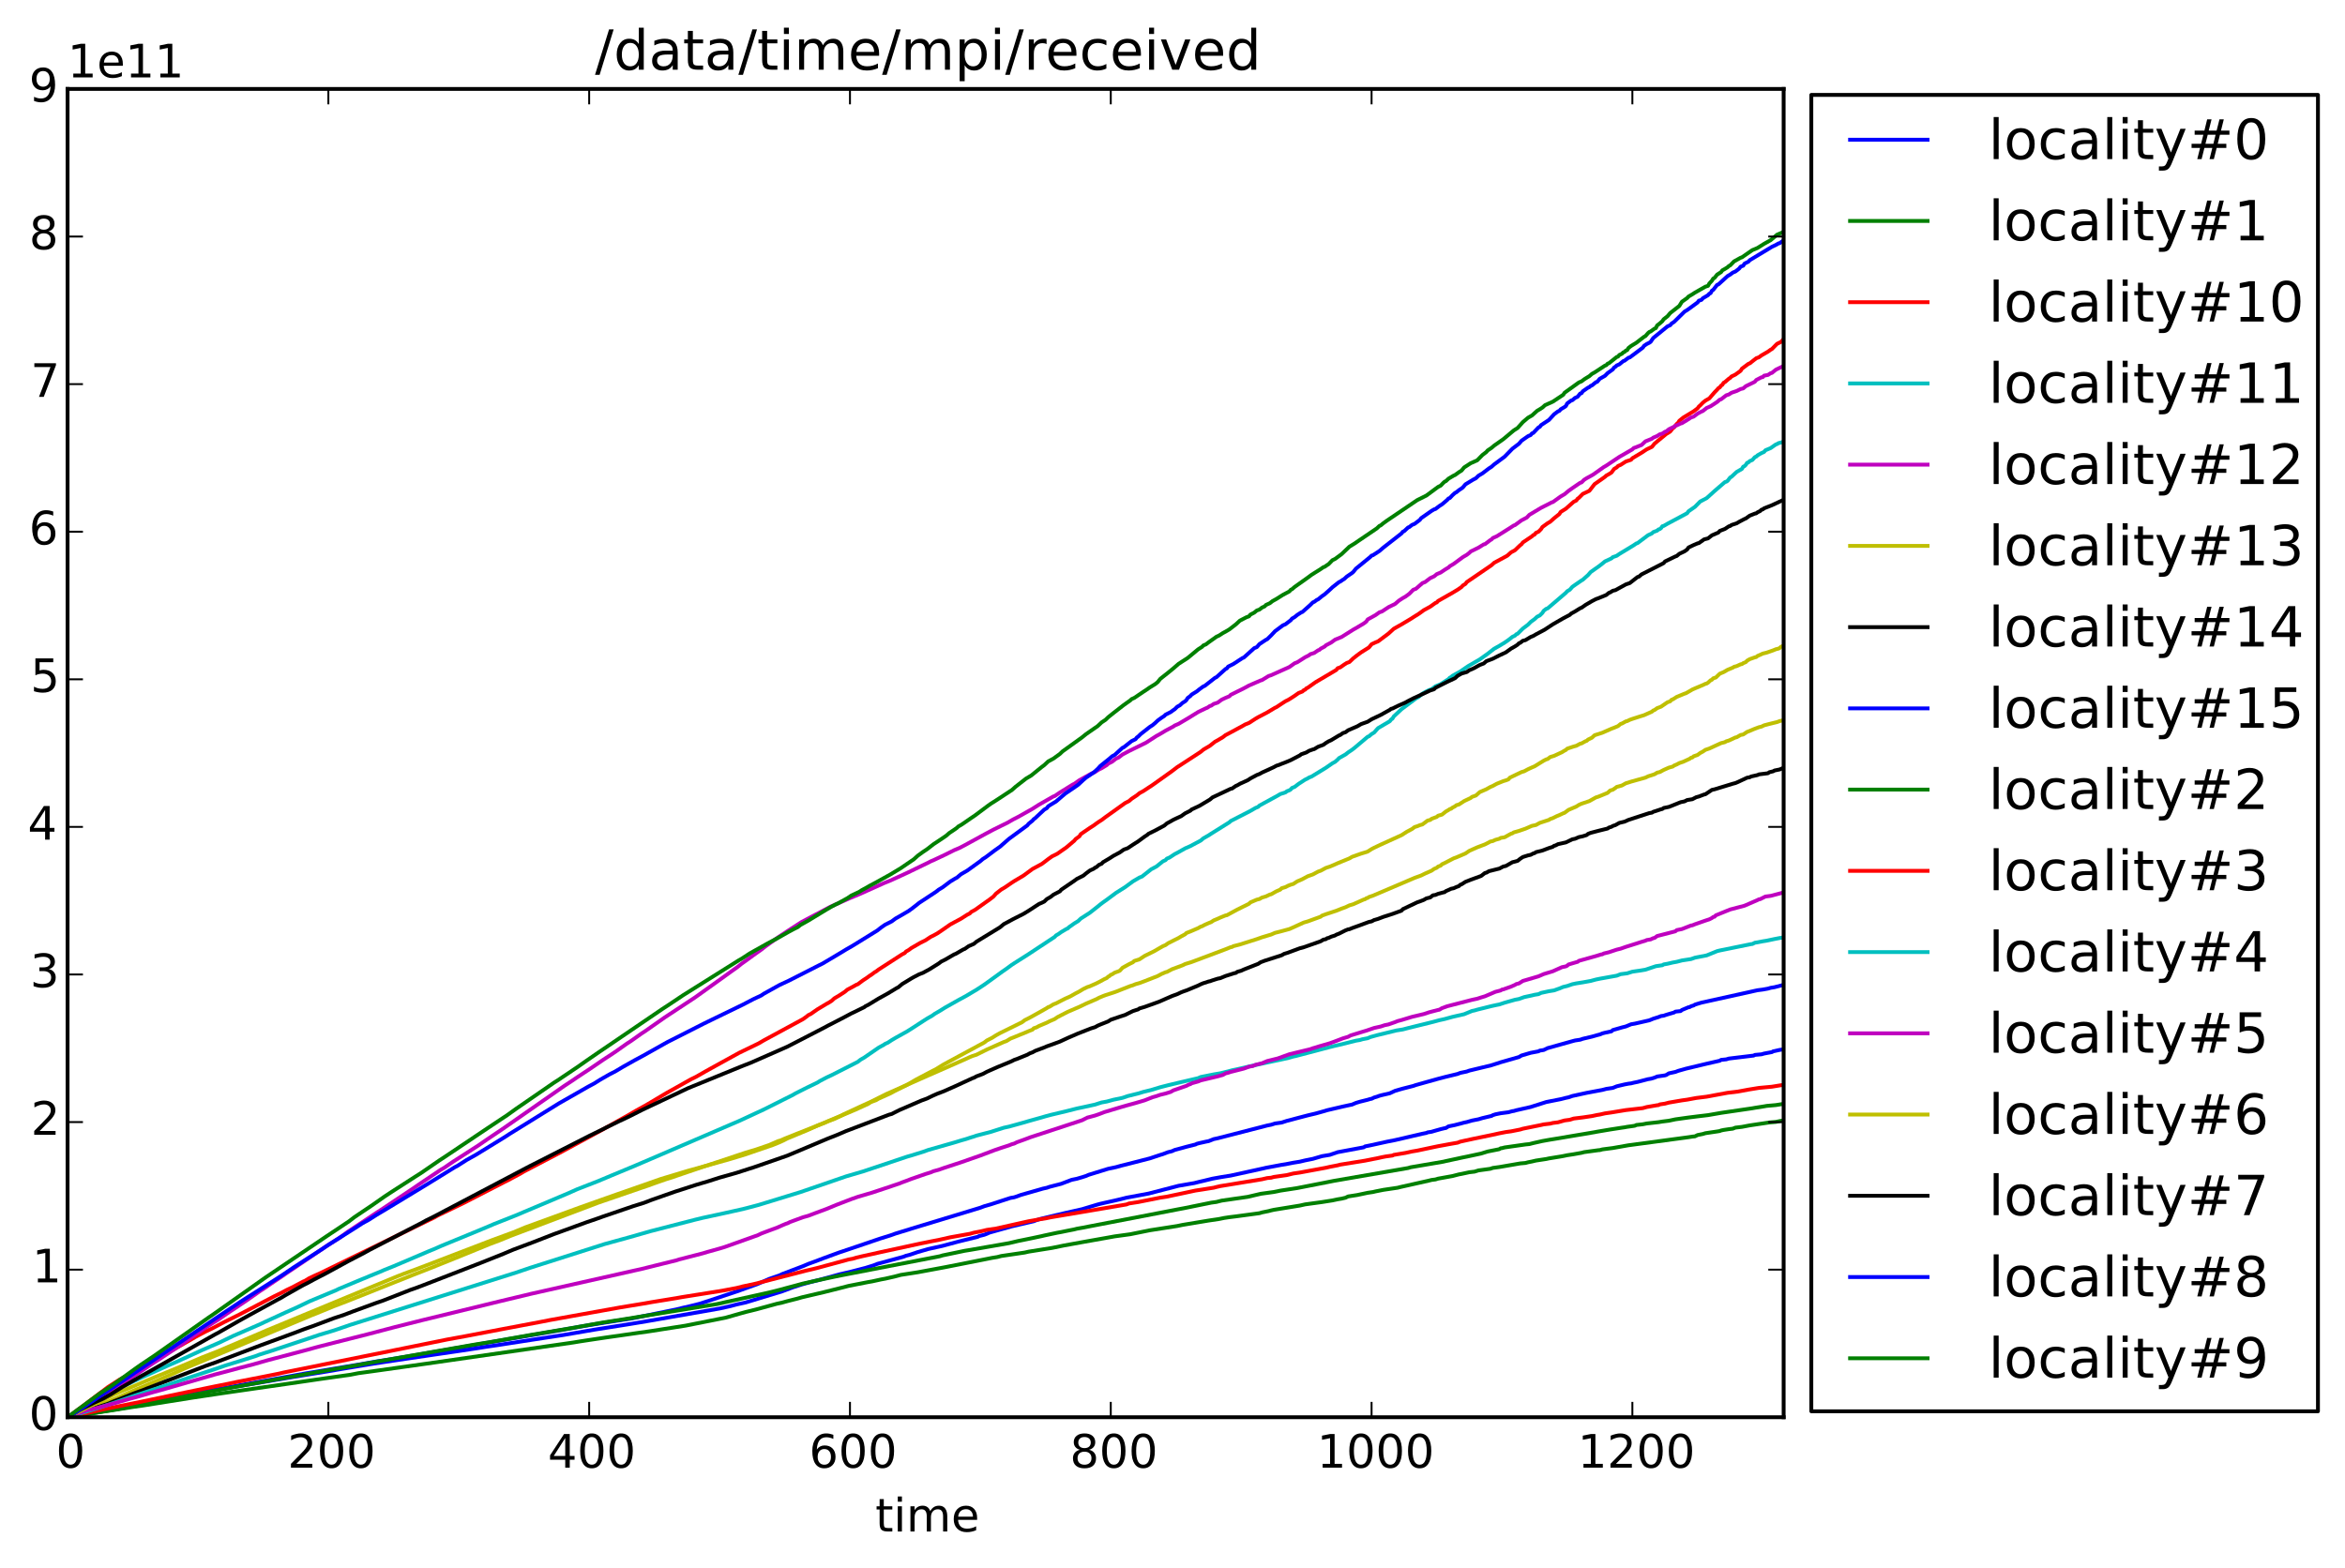 <?xml version="1.0" encoding="utf-8" standalone="no"?>
<!DOCTYPE svg PUBLIC "-//W3C//DTD SVG 1.1//EN"
  "http://www.w3.org/Graphics/SVG/1.1/DTD/svg11.dtd">
<!-- Created with matplotlib (http://matplotlib.org/) -->
<svg height="408pt" version="1.1" viewBox="0 0 610 408" width="610pt" xmlns="http://www.w3.org/2000/svg" xmlns:xlink="http://www.w3.org/1999/xlink">
 <defs>
  <style type="text/css">
*{stroke-linecap:butt;stroke-linejoin:round;}
  </style>
 </defs>
 <g id="figure_1">
  <g id="patch_1">
   <path d="
M0 408.169
L610.164 408.169
L610.164 0
L0 0
z
" style="fill:#ffffff;"/>
  </g>
  <g id="axes_1">
   <g id="patch_2">
    <path d="
M17.575 368.742
L463.975 368.742
L463.975 23.142
L17.575 23.142
z
" style="fill:#ffffff;"/>
   </g>
   <g id="line2d_1">
    <path clip-path="url(#pf51f381abf)" d="
M17.575 368.737
L18.932 368.459
L23.342 367.654
L29.447 366.36
L34.875 365.334
L36.571 365.034
L46.069 363.366
L51.496 362.411
L68.457 359.578
L76.258 358.265
L78.293 357.927
L85.078 356.832
L87.791 356.364
L89.827 356.02
L97.289 354.782
L100.003 354.368
L111.536 352.659
L119.338 351.515
L124.087 350.8
L126.461 350.416
L129.175 350.022
L138.673 348.549
L146.475 347.357
L154.616 345.956
L158.347 345.368
L163.096 344.616
L168.184 343.778
L187.18 340.459
L189.554 339.935
L190.911 339.59
L191.59 339.408
L193.964 338.884
L203.462 335.988
L206.176 334.971
L208.55 334.202
L210.925 333.552
L212.96 333.049
L214.656 332.592
L218.387 331.558
L221.44 330.844
L225.171 329.875
L226.528 329.451
L227.207 329.242
L228.224 328.835
L235.008 326.991
L235.687 326.718
L236.704 326.46
L238.74 325.764
L241.453 324.98
L245.185 324.154
L249.255 323.053
L254.343 321.801
L254.683 321.61
L256.039 321.268
L256.718 321.01
L257.396 320.705
L263.163 319.083
L268.929 317.74
L269.608 317.467
L270.625 317.145
L275.035 316.085
L276.053 315.859
L276.731 315.682
L281.48 314.611
L285.551 313.384
L286.229 313.206
L287.247 312.973
L289.96 312.367
L291.656 311.967
L293.013 311.621
L298.78 310.546
L306.582 308.522
L310.652 307.819
L312.009 307.478
L313.027 307.248
L315.401 306.667
L317.776 306.24
L320.15 305.864
L327.952 304.147
L328.63 304
L329.309 303.838
L333.379 303.074
L334.397 302.918
L336.432 302.521
L338.128 302.247
L339.485 301.92
L341.52 301.511
L343.895 300.814
L345.93 300.475
L347.965 299.778
L354.749 298.51
L355.089 298.277
L356.446 298.004
L360.855 297.035
L362.891 296.635
L370.014 294.981
L371.032 294.778
L371.371 294.625
L372.388 294.467
L373.067 294.265
L374.763 293.786
L375.78 293.541
L376.12 293.484
L376.798 293.06
L378.494 292.71
L379.173 292.529
L379.851 292.362
L380.869 292.081
L381.547 291.943
L382.904 291.548
L384.6 291.213
L385.618 290.909
L387.992 290.343
L388.331 290.147
L389.01 289.925
L390.366 289.65
L392.402 289.385
L393.419 289.101
L393.759 289.066
L394.437 288.866
L398.168 288.019
L402.239 286.725
L405.97 285.989
L407.327 285.645
L408.005 285.505
L409.023 285.155
L412.754 284.34
L416.825 283.579
L417.842 283.309
L419.539 283.053
L420.556 282.64
L421.235 282.473
L422.591 282.152
L423.609 281.958
L424.287 281.872
L424.966 281.703
L425.984 281.495
L428.697 280.786
L429.376 280.677
L430.054 280.495
L430.732 280.25
L431.072 280.088
L433.107 279.796
L433.446 279.687
L434.125 279.265
L435.821 278.896
L436.499 278.634
L438.534 278.058
L443.283 276.92
L443.962 276.758
L447.354 275.986
L447.693 275.763
L449.05 275.625
L449.728 275.422
L456.173 274.645
L456.512 274.469
L458.208 274.314
L458.887 274.118
L460.922 273.736
L461.261 273.537
L462.957 273.168
L463.975 273.017
L463.975 273.017" style="fill:none;stroke:#0000ff;stroke-linecap:square;"/>
   </g>
   <g id="line2d_2">
    <path clip-path="url(#pf51f381abf)" d="
M17.575 368.74
L19.61 368.418
L34.875 366.024
L37.249 365.691
L50.139 363.644
L57.263 362.574
L63.708 361.64
L74.562 360.075
L80.329 359.234
L82.364 358.93
L91.183 357.681
L93.219 357.281
L97.289 356.724
L110.858 354.813
L149.188 349.289
L150.884 349.007
L152.92 348.695
L157.669 347.986
L161.739 347.408
L166.488 346.725
L168.863 346.392
L178.36 344.906
L188.876 342.809
L191.25 342.126
L192.607 341.743
L193.964 341.365
L196.678 340.698
L202.105 339.211
L203.462 338.917
L204.819 338.541
L207.532 337.851
L208.55 337.551
L214.317 336.2
L218.387 335.179
L220.762 334.569
L224.832 333.769
L225.85 333.573
L226.867 333.397
L229.242 332.879
L230.259 332.694
L232.634 332.155
L233.652 331.89
L234.33 331.706
L236.704 331.341
L238.74 331.021
L245.524 329.762
L246.542 329.565
L258.075 327.278
L259.432 327.061
L260.449 326.793
L266.555 325.893
L267.573 325.66
L273.678 324.685
L276.731 324.06
L282.159 323.075
L288.264 321.99
L289.96 321.683
L291.317 321.5
L294.031 321.126
L299.119 320.097
L306.242 318.985
L307.599 318.7
L314.384 317.571
L317.097 317.167
L318.454 316.891
L319.811 316.687
L321.507 316.479
L326.256 315.841
L327.613 315.656
L328.291 315.452
L329.309 315.245
L329.987 315.107
L330.666 314.926
L331.344 314.774
L338.128 313.669
L339.485 313.362
L343.895 312.757
L346.608 312.329
L347.965 312.038
L348.983 311.87
L350.001 311.629
L350.679 311.297
L353.053 310.926
L355.767 310.35
L357.124 310.148
L357.802 309.989
L359.838 309.582
L360.855 309.43
L363.569 309.03
L364.247 308.853
L371.71 307.178
L372.388 307.003
L373.406 306.874
L374.084 306.664
L377.816 305.991
L379.512 305.553
L380.19 305.432
L382.225 304.994
L383.582 304.837
L384.6 304.52
L387.653 304.103
L388.331 303.872
L390.027 303.642
L395.455 302.705
L396.811 302.587
L397.49 302.403
L398.508 302.203
L399.525 301.962
L402.239 301.548
L402.917 301.399
L405.97 300.903
L406.649 300.781
L407.666 300.57
L409.362 300.31
L411.397 299.945
L412.076 299.766
L415.807 299.257
L416.146 299.238
L416.825 299.053
L418.521 298.83
L419.539 298.7
L423.609 297.98
L439.213 295.883
L440.23 295.724
L440.909 295.657
L441.587 295.32
L442.944 295.047
L443.622 294.841
L446.675 294.39
L447.354 294.277
L447.693 294.134
L448.371 293.992
L449.728 293.786
L450.746 293.662
L451.424 293.392
L453.12 293.194
L455.156 292.806
L460.244 292.047
L461.94 291.901
L463.297 291.619
L463.975 291.541
L463.975 291.541" style="fill:none;stroke:#008000;stroke-linecap:square;"/>
   </g>
   <g id="line2d_3">
    <path clip-path="url(#pf51f381abf)" d="
M17.575 368.741
L18.253 368.257
L20.628 366.513
L21.645 365.761
L25.716 362.677
L27.073 361.665
L28.09 360.891
L31.143 358.925
L32.839 358.042
L34.535 357.059
L35.892 356.339
L36.91 355.811
L50.139 348.268
L50.818 347.859
L52.174 347.139
L53.531 346.425
L55.227 345.619
L58.28 343.998
L61.333 342.489
L62.351 341.983
L64.725 340.742
L71.509 337.186
L73.205 336.372
L74.562 335.634
L75.919 334.993
L78.972 333.392
L79.311 333.267
L80.329 332.63
L82.025 331.823
L83.043 331.38
L111.875 317.297
L112.893 316.806
L113.911 316.232
L120.695 312.957
L131.21 307.544
L132.228 307.041
L133.246 306.493
L135.281 305.404
L136.298 304.801
L146.135 299.655
L156.99 293.767
L161.4 291.29
L163.435 290.155
L165.47 288.966
L167.845 287.656
L169.202 286.866
L173.272 284.441
L179.717 280.824
L181.074 280.162
L183.449 278.803
L185.823 277.485
L187.519 276.55
L192.268 273.932
L197.356 271.467
L198.713 270.673
L208.889 265.159
L209.907 264.431
L210.246 264.132
L210.925 263.804
L212.621 262.618
L214.995 261.189
L215.673 260.821
L216.352 260.382
L217.03 259.76
L218.387 258.95
L219.744 258.066
L220.422 257.492
L221.779 256.771
L222.797 256.203
L223.136 256.085
L224.493 255.069
L225.511 254.405
L226.189 253.903
L226.867 253.463
L227.546 252.944
L227.885 252.769
L228.563 252.248
L234.669 248.309
L235.348 247.958
L235.687 247.569
L236.365 247.187
L237.044 246.681
L239.418 245.304
L240.775 244.634
L241.453 244.181
L242.132 243.736
L242.81 243.41
L243.828 242.85
L244.846 242.166
L247.22 240.515
L249.934 239.058
L251.63 237.978
L252.308 237.631
L252.647 237.266
L253.665 236.711
L256.379 234.778
L257.396 234.06
L258.414 233.276
L259.092 232.506
L260.449 231.445
L261.467 230.841
L262.484 230.145
L263.163 229.678
L263.841 229.238
L266.216 227.829
L268.59 226.085
L270.965 224.807
L271.643 224.311
L272.661 223.524
L273.678 222.802
L274.357 222.477
L275.035 222.131
L277.41 220.47
L279.106 219.037
L279.445 218.755
L279.784 218.327
L280.802 217.572
L281.141 217.025
L281.819 216.559
L283.515 215.399
L284.533 214.75
L285.211 214.245
L285.89 213.775
L286.568 213.35
L287.586 212.58
L292.674 208.942
L293.692 208.421
L294.37 207.832
L295.727 206.931
L296.405 206.371
L297.423 205.817
L299.797 204.254
L301.154 203.287
L304.886 200.623
L306.242 199.586
L307.26 198.932
L312.348 195.611
L313.027 195.042
L314.723 194.04
L316.08 192.965
L316.758 192.603
L318.115 191.793
L318.793 191.263
L319.472 190.911
L323.203 188.901
L323.881 188.503
L324.899 188.098
L326.595 186.999
L327.273 186.601
L327.952 186.249
L329.648 185.359
L331.683 184.142
L332.022 183.997
L332.701 183.547
L333.718 182.878
L334.397 182.442
L335.075 182.109
L335.754 181.7
L336.771 181.036
L337.789 180.317
L338.807 179.917
L339.146 179.574
L339.485 179.459
L339.824 179.098
L340.163 178.947
L340.842 178.464
L342.199 177.502
L347.626 174.297
L347.965 173.855
L348.644 173.633
L349.661 172.916
L350.34 172.487
L351.018 172.244
L352.036 171.275
L353.053 170.473
L354.071 169.727
L356.106 168.452
L356.785 167.615
L357.802 167.141
L358.481 166.867
L361.194 164.836
L362.551 163.598
L364.587 162.449
L366.961 161.031
L367.639 160.592
L368.996 159.744
L369.675 159.266
L370.353 158.767
L372.049 157.84
L373.406 156.871
L373.745 156.745
L374.084 156.359
L377.816 154.241
L379.173 153.428
L380.19 152.726
L380.529 152.333
L381.208 151.915
L381.547 151.451
L387.992 147.048
L388.67 146.429
L392.063 144.595
L393.08 143.697
L394.098 143.152
L394.776 142.498
L395.455 141.851
L395.794 141.601
L396.133 141.135
L398.508 139.545
L398.847 139.216
L399.186 139.102
L399.525 138.639
L400.204 138.342
L400.882 137.654
L401.221 137.123
L402.578 136.134
L403.256 135.747
L404.274 134.829
L405.631 133.744
L405.97 133.209
L407.327 132.357
L409.362 130.552
L410.041 130.227
L410.38 129.759
L410.719 129.528
L411.737 128.499
L412.415 128.186
L413.433 127.708
L414.79 125.968
L417.503 124.058
L417.842 123.732
L418.521 123.361
L419.199 122.937
L419.878 122.01
L420.556 121.61
L420.895 121.245
L421.574 120.95
L422.931 120.078
L424.287 119.631
L424.627 119.225
L427.001 117.805
L428.358 116.912
L429.715 116.265
L430.393 115.42
L433.446 112.903
L434.125 112.499
L434.464 112.271
L435.142 111.425
L435.481 111.192
L436.16 110.313
L436.499 110.028
L436.838 109.485
L437.856 108.653
L440.57 107.009
L441.587 106.245
L441.926 105.771
L442.266 105.489
L442.944 104.787
L443.622 104.237
L444.64 103.653
L445.997 102.085
L446.675 101.391
L447.015 100.986
L447.354 100.803
L447.693 100.338
L448.032 100.118
L448.371 99.572
L448.711 99.406
L449.728 98.525
L450.067 98.319
L450.407 97.953
L451.424 97.458
L452.781 96.483
L453.12 95.923
L454.816 94.66
L455.156 94.54
L456.852 93.208
L457.53 92.96
L458.208 92.469
L459.904 91.488
L460.583 90.992
L460.922 90.818
L461.94 89.776
L462.279 89.447
L463.297 88.957
L463.975 88.219
L463.975 88.219" style="fill:none;stroke:#ff0000;stroke-linecap:square;"/>
   </g>
   <g id="line2d_4">
    <path clip-path="url(#pf51f381abf)" d="
M17.575 368.74
L20.628 366.727
L21.645 366.051
L22.663 365.409
L27.412 362.912
L28.769 362.273
L29.787 361.75
L31.483 360.961
L34.875 359.329
L37.249 358.22
L43.694 355.286
L46.069 354.261
L52.514 351.303
L56.923 349.385
L60.655 347.584
L62.011 346.999
L67.778 344.483
L68.796 343.995
L74.223 341.503
L77.276 340.14
L80.668 338.512
L87.452 335.688
L88.131 335.345
L94.236 332.794
L95.254 332.39
L96.272 331.952
L98.646 330.991
L100.003 330.403
L102.377 329.452
L111.536 325.55
L112.893 325.001
L114.928 324.106
L116.285 323.545
L124.426 320.198
L127.14 319.062
L128.497 318.477
L132.567 316.87
L134.602 316.057
L136.298 315.329
L147.832 310.457
L150.206 309.398
L155.633 307.286
L159.025 305.86
L165.131 303.32
L167.506 302.306
L190.572 292.376
L192.268 291.651
L198.713 288.659
L203.123 286.452
L203.801 286.109
L206.176 284.925
L206.854 284.523
L207.872 284.006
L209.907 282.979
L212.621 281.669
L213.299 281.244
L214.995 280.353
L216.352 279.721
L223.136 276.274
L223.815 275.737
L224.832 275.147
L228.563 272.576
L229.92 271.831
L230.259 271.589
L230.938 271.294
L231.956 270.621
L232.973 270.021
L236.026 268.319
L237.383 267.457
L240.097 265.696
L241.114 265.043
L242.471 264.268
L243.149 263.778
L244.506 262.992
L245.863 262.146
L249.255 260.236
L251.291 259.135
L252.987 258.124
L254.004 257.527
L255.7 256.416
L256.379 255.951
L260.788 252.754
L261.806 252.055
L263.163 251.054
L263.841 250.611
L267.573 248.242
L268.929 247.344
L274.357 243.763
L274.696 243.388
L275.374 242.994
L276.053 242.506
L277.41 241.698
L277.749 241.562
L278.088 241.223
L278.766 240.755
L279.445 240.265
L280.463 239.646
L281.141 238.994
L283.515 237.468
L284.533 236.671
L285.551 235.87
L286.229 235.31
L286.908 234.8
L287.925 234.078
L290.3 232.31
L292.674 230.814
L294.709 229.315
L296.405 228.323
L297.084 228.047
L299.458 226.17
L300.815 225.454
L302.511 224.096
L303.19 223.789
L303.529 223.404
L304.207 223.125
L305.564 222.232
L306.582 221.697
L308.278 220.739
L309.635 220.145
L312.348 218.696
L313.027 218.122
L314.384 217.349
L315.062 216.904
L319.811 213.938
L320.15 213.609
L325.238 210.999
L326.595 210.212
L327.273 209.937
L327.613 209.598
L332.362 207.004
L333.04 206.597
L334.397 206.161
L334.736 205.885
L335.415 205.614
L335.754 205.402
L336.093 205.002
L336.771 204.739
L337.789 203.959
L339.485 202.858
L340.163 202.531
L340.503 202.305
L341.181 202.042
L344.912 199.755
L346.608 198.587
L347.287 198.22
L347.965 197.635
L348.304 197.26
L350.001 196.3
L350.679 195.767
L351.697 195.087
L352.375 194.562
L355.767 191.696
L356.106 191.573
L356.785 190.992
L357.463 190.585
L358.142 189.809
L358.481 189.441
L361.534 187.642
L361.873 187.193
L362.212 186.986
L362.551 186.413
L364.587 184.511
L368.318 181.726
L368.996 181.356
L370.014 180.487
L370.692 180.08
L371.71 179.553
L372.388 179.318
L373.406 178.568
L374.763 178.006
L376.798 176.691
L377.137 176.314
L377.477 176.174
L377.816 175.845
L379.851 174.717
L381.886 173.326
L384.939 171.555
L386.974 170.112
L387.653 169.577
L388.67 168.789
L390.027 168.028
L391.384 167.205
L392.063 166.744
L392.741 166.244
L393.419 165.696
L394.098 165.376
L394.437 165.018
L394.776 164.895
L396.133 163.543
L397.49 162.517
L398.168 161.829
L399.186 161.083
L399.864 160.456
L400.543 160.13
L401.221 159.464
L401.56 158.915
L402.239 158.39
L402.578 158.294
L407.327 154.233
L407.666 153.842
L408.345 153.438
L409.023 152.672
L410.041 151.958
L411.397 151.028
L411.737 150.836
L412.415 150.223
L413.094 149.625
L413.772 148.848
L415.129 147.885
L415.807 147.414
L416.825 146.633
L417.503 146.067
L418.182 145.758
L419.199 145.274
L419.539 144.955
L420.556 144.602
L421.235 144.133
L424.966 141.873
L425.644 141.405
L425.984 141.298
L428.697 139.259
L429.715 138.781
L430.054 138.442
L431.072 138.065
L431.411 137.757
L431.75 137.659
L432.089 137.403
L432.428 136.916
L432.768 136.839
L433.785 136.248
L438.873 133.534
L439.213 133.046
L440.909 131.866
L442.266 130.489
L443.962 129.598
L445.997 127.762
L448.711 125.42
L449.05 125.331
L449.389 125.115
L450.067 124.236
L450.407 124.042
L451.763 122.78
L453.12 122.008
L453.459 121.424
L453.799 121.28
L454.138 120.947
L454.477 120.41
L454.816 120.31
L455.156 119.963
L455.834 119.684
L456.512 118.919
L456.852 118.795
L457.191 118.464
L458.208 117.886
L458.887 117.582
L459.226 117.157
L460.583 116.592
L461.94 115.642
L462.279 115.532
L462.618 115.304
L463.636 115.036
L463.975 114.823
L463.975 114.823" style="fill:none;stroke:#00bfbf;stroke-linecap:square;"/>
   </g>
   <g id="line2d_5">
    <path clip-path="url(#pf51f381abf)" d="
M17.575 368.74
L19.271 367.765
L20.967 366.921
L28.769 362.262
L31.143 360.517
L34.196 358.517
L34.875 357.989
L35.892 357.354
L36.571 356.858
L37.928 355.949
L39.624 354.807
L41.32 353.742
L48.443 348.971
L49.121 348.46
L52.174 346.352
L52.853 345.85
L55.227 344.308
L56.245 343.68
L56.923 343.251
L58.959 341.831
L64.047 338.426
L67.439 336.04
L69.135 334.934
L69.813 334.45
L73.545 331.936
L74.562 331.222
L76.597 329.869
L84.739 324.333
L88.131 322.187
L89.148 321.468
L90.505 320.461
L93.558 318.446
L97.968 315.515
L98.985 314.865
L107.466 309.212
L108.822 308.272
L114.589 304.393
L115.607 303.8
L116.963 302.865
L117.981 302.173
L124.426 298.033
L126.801 296.389
L129.175 294.789
L130.193 294.114
L133.246 291.989
L146.814 282.516
L148.849 281.177
L150.206 280.249
L153.598 278.007
L156.99 275.689
L159.025 274.362
L160.382 273.441
L163.096 271.519
L164.114 270.866
L166.827 268.939
L167.845 268.274
L172.933 264.705
L179.378 260.457
L180.735 259.561
L185.823 255.924
L189.894 252.991
L191.929 251.536
L192.946 250.71
L193.964 249.999
L195.999 248.509
L198.035 247.076
L199.052 246.273
L202.444 243.843
L205.836 241.617
L208.55 239.871
L216.013 235.92
L221.101 233.669
L223.815 232.536
L229.92 229.783
L231.616 229.102
L233.652 228.173
L236.026 227.076
L241.453 224.455
L242.132 224.097
L242.81 223.815
L245.863 222.374
L248.238 221.188
L249.594 220.62
L250.951 219.914
L252.647 218.984
L256.379 216.944
L258.414 215.862
L262.145 214.017
L263.502 213.229
L264.859 212.534
L268.59 210.433
L270.286 209.349
L274.018 207.219
L274.357 207.113
L275.714 206.191
L279.106 204.096
L279.445 203.95
L280.802 202.987
L283.855 201.297
L284.872 200.841
L285.89 200.196
L286.568 199.874
L287.925 199.047
L288.264 198.694
L289.282 198.19
L290.3 197.389
L290.978 197.092
L291.996 196.311
L293.692 195.406
L298.101 193.241
L300.815 191.488
L301.494 191.124
L302.511 190.524
L303.19 190.109
L305.225 189.027
L305.564 188.775
L306.582 188.334
L309.295 186.725
L311.67 185.253
L312.687 184.758
L313.705 184.274
L314.044 184.147
L314.723 183.686
L315.062 183.603
L315.74 183.14
L316.758 182.807
L317.776 182.054
L318.793 181.572
L319.811 181.147
L320.15 180.776
L323.542 179.095
L324.899 178.356
L327.952 177.034
L328.291 176.942
L329.987 175.897
L330.666 175.672
L335.415 173.538
L336.771 172.569
L337.45 172.306
L339.485 171.013
L340.503 170.496
L340.842 170.208
L341.859 169.89
L342.877 169.2
L343.216 169.085
L343.556 168.77
L344.573 168.227
L344.912 167.894
L346.269 167.176
L347.287 166.431
L348.983 165.732
L352.036 163.81
L352.714 163.432
L354.749 162.221
L355.428 161.704
L355.767 161.171
L357.802 160.045
L358.82 159.318
L359.498 159.092
L361.194 157.968
L362.891 157.139
L363.908 156.265
L364.926 155.602
L365.604 155.225
L366.622 154.47
L367.639 153.443
L368.318 153.193
L370.014 151.711
L370.692 151.444
L372.049 150.413
L373.067 149.943
L373.745 149.379
L374.763 148.954
L375.78 148.266
L376.459 147.843
L376.798 147.651
L377.137 147.31
L378.155 146.706
L380.529 144.954
L381.547 144.358
L382.225 143.834
L382.565 143.487
L384.6 142.49
L385.957 141.643
L386.296 141.57
L387.653 140.539
L387.992 140.35
L388.331 139.982
L389.349 139.529
L392.741 137.396
L393.759 136.733
L394.098 136.612
L395.794 135.374
L397.151 134.663
L397.829 133.953
L400.882 132.122
L403.256 130.924
L403.596 130.716
L403.935 130.64
L405.97 129.174
L406.988 128.579
L408.005 127.726
L409.023 127
L411.058 125.609
L411.397 125.523
L412.076 124.833
L412.754 124.408
L413.772 123.855
L414.45 123.461
L417.164 121.539
L417.842 121.144
L421.235 118.873
L424.627 116.916
L424.966 116.578
L425.644 116.334
L426.662 115.914
L427.001 115.795
L428.019 114.837
L429.715 114.148
L430.054 113.874
L431.072 113.439
L431.75 112.999
L432.428 112.811
L433.107 112.337
L433.446 112.245
L434.125 111.683
L434.803 111.346
L435.481 111.028
L435.821 110.745
L436.16 110.673
L437.177 110.191
L437.517 110.107
L438.873 109.283
L439.891 108.621
L440.57 108.392
L441.587 107.621
L442.605 107.072
L442.944 106.948
L443.962 106.135
L444.979 105.695
L446.675 104.583
L447.354 103.985
L447.693 103.893
L449.05 102.847
L449.728 102.634
L450.407 102.189
L451.763 101.727
L452.781 101.22
L453.459 101.055
L454.138 100.475
L456.173 99.486
L456.512 99.298
L456.852 98.868
L458.208 98.165
L458.548 98.118
L458.887 97.744
L459.904 97.55
L460.583 97.104
L460.922 97.024
L461.94 96.193
L463.975 95.199
L463.975 95.199" style="fill:none;stroke:#bf00bf;stroke-linecap:square;"/>
   </g>
   <g id="line2d_6">
    <path clip-path="url(#pf51f381abf)" d="
M17.575 368.74
L18.932 368.075
L21.645 366.857
L23.342 366.303
L25.038 365.757
L28.09 364.719
L35.553 361.47
L36.91 360.923
L43.355 358.148
L45.39 357.261
L48.104 356.033
L81.007 342.231
L82.025 341.842
L86.774 339.889
L90.166 338.6
L107.466 331.705
L109.162 331.046
L112.215 329.852
L118.32 327.391
L119.338 326.988
L127.479 323.661
L129.853 322.773
L131.549 322.084
L132.906 321.525
L155.633 312.92
L166.827 309.074
L168.523 308.498
L170.219 307.881
L173.272 306.816
L174.968 306.289
L176.325 305.811
L182.77 303.62
L186.162 302.491
L193.964 299.89
L196.678 299.083
L200.07 297.919
L202.444 296.888
L203.123 296.693
L204.14 296.236
L205.836 295.564
L207.193 295.013
L208.55 294.479
L214.656 292.059
L215.334 291.738
L217.37 290.873
L218.726 290.332
L219.744 289.895
L222.458 288.752
L225.85 287.208
L226.528 286.745
L227.885 286.255
L228.563 285.853
L231.616 284.481
L232.634 283.924
L236.026 282.218
L238.401 280.819
L242.81 278.511
L243.489 278.171
L244.506 277.539
L245.524 276.912
L256.039 271.238
L256.718 270.71
L258.075 270.021
L259.092 269.373
L260.11 268.806
L265.877 265.961
L266.555 265.435
L267.573 264.93
L268.251 264.565
L270.625 263.245
L272.322 262.28
L272.661 262.034
L273 261.943
L274.018 261.313
L274.696 261.057
L277.07 259.841
L278.427 259.236
L279.784 258.465
L280.463 258.118
L281.141 257.724
L281.819 257.315
L282.837 256.827
L283.515 256.602
L284.194 256.298
L285.211 255.847
L286.229 255.327
L287.247 254.765
L287.925 254.453
L288.264 254.114
L288.604 253.947
L288.943 253.627
L289.282 253.508
L289.96 253.068
L290.978 252.704
L291.317 252.539
L291.996 251.803
L293.692 250.861
L294.709 250.36
L295.049 250.026
L296.405 249.599
L297.762 248.704
L300.137 247.539
L302.511 246.173
L303.19 245.894
L303.868 245.406
L306.582 244.042
L307.26 243.631
L308.278 243.089
L308.617 242.75
L309.635 242.359
L311.67 241.483
L312.348 241.094
L312.687 240.998
L313.366 240.631
L314.384 240.179
L315.062 239.911
L315.74 239.462
L316.758 239.048
L317.436 238.733
L318.793 238.183
L319.132 238.129
L321.846 236.659
L324.899 235.147
L325.238 234.796
L326.934 234.073
L327.613 233.91
L328.291 233.521
L329.309 233.229
L330.326 232.745
L330.666 232.671
L332.022 231.902
L333.04 231.464
L333.379 231.105
L334.397 230.804
L335.075 230.447
L335.754 230.182
L336.432 229.981
L337.45 229.315
L338.128 229.04
L338.807 228.732
L340.163 227.994
L341.52 227.509
L342.877 226.778
L343.556 226.541
L344.912 225.809
L345.93 225.473
L346.948 225.048
L347.965 224.592
L351.018 223.343
L351.697 222.939
L354.071 222.093
L355.428 221.686
L355.767 221.566
L356.785 220.915
L357.463 220.563
L359.159 219.756
L364.587 217.29
L365.943 216.414
L367.3 215.699
L367.979 215.182
L368.657 214.973
L369.335 214.692
L370.014 214.502
L371.371 213.491
L372.049 213.338
L372.388 213.046
L373.745 212.541
L374.084 212.236
L375.102 211.947
L376.12 211.132
L376.798 210.746
L377.137 210.503
L377.477 210.425
L377.816 210.14
L378.494 209.791
L378.833 209.501
L379.512 209.31
L380.869 208.425
L382.565 207.619
L382.904 207.337
L383.922 206.983
L384.939 206.077
L386.635 205.349
L387.653 204.771
L388.331 204.482
L389.349 203.922
L391.045 203.235
L391.723 203.035
L392.402 202.773
L392.741 202.338
L395.794 200.877
L396.472 200.68
L397.49 200.134
L398.508 199.667
L399.186 199.385
L400.882 198.336
L401.56 197.916
L402.239 197.571
L402.578 197.492
L403.256 196.965
L404.274 196.656
L406.309 195.711
L406.988 195.289
L407.327 195.131
L407.666 194.79
L409.362 194.221
L410.041 194.042
L411.058 193.49
L411.397 193.428
L412.415 192.862
L412.754 192.748
L413.094 192.426
L414.111 191.939
L414.79 191.298
L416.825 190.641
L419.199 189.596
L419.878 189.341
L420.895 188.914
L421.574 188.349
L421.913 188.255
L422.931 187.686
L423.27 187.62
L423.948 187.283
L424.627 187.043
L426.662 186.387
L427.68 186.073
L429.715 185.161
L430.054 184.855
L430.393 184.735
L431.072 184.246
L432.089 183.857
L433.785 182.699
L434.464 182.476
L434.803 182.066
L435.142 181.966
L436.16 181.321
L438.195 180.478
L438.534 180.377
L439.552 179.801
L440.23 179.398
L441.248 178.96
L442.944 178.248
L443.622 177.921
L443.962 177.837
L444.301 177.625
L444.979 176.996
L445.318 176.866
L445.658 176.481
L446.336 176.281
L447.354 175.292
L448.371 174.862
L449.389 174.271
L450.746 173.714
L451.085 173.489
L451.763 173.31
L452.781 172.842
L453.12 172.79
L453.459 172.545
L454.138 172.265
L454.477 171.893
L455.156 171.502
L456.512 171.019
L456.852 170.951
L457.191 170.658
L457.869 170.372
L458.548 170.054
L459.565 169.803
L461.261 169.208
L461.94 168.927
L462.618 168.76
L462.957 168.599
L463.297 168.27
L463.975 168.011
L463.975 168.011" style="fill:none;stroke:#bfbf00;stroke-linecap:square;"/>
   </g>
   <g id="line2d_7">
    <path clip-path="url(#pf51f381abf)" d="
M17.575 368.741
L21.645 367.371
L23.002 366.935
L25.716 366.012
L28.09 365.246
L29.447 364.669
L31.143 364
L34.875 362.518
L37.249 361.664
L38.267 361.248
L53.531 355.37
L55.906 354.543
L67.778 350.033
L76.937 346.665
L78.972 345.88
L80.329 345.4
L81.346 345.046
L86.774 343.003
L89.487 342.105
L91.862 341.198
L97.968 338.964
L99.664 338.384
L106.787 335.592
L108.144 335.126
L110.179 334.358
L113.571 333.04
L117.303 331.593
L125.104 328.558
L130.871 326.259
L132.567 325.54
L133.585 325.114
L138.673 323.204
L144.1 321.091
L145.457 320.603
L152.58 318.01
L154.955 317.202
L156.651 316.591
L164.792 313.803
L167.506 312.96
L169.541 312.177
L175.647 310.033
L177.343 309.491
L181.074 308.279
L184.127 307.376
L187.18 306.399
L191.59 305.151
L194.982 304.058
L195.999 303.739
L204.819 300.672
L215.334 296.238
L217.37 295.443
L218.387 295.019
L220.083 294.286
L231.277 290.018
L231.956 289.837
L232.634 289.49
L233.991 288.807
L239.757 286.32
L241.114 285.828
L242.471 285.167
L243.828 284.563
L245.524 283.922
L248.577 282.566
L252.987 280.527
L253.326 280.422
L254.004 280.046
L255.7 279.41
L256.718 278.854
L259.432 277.651
L262.145 276.54
L263.163 276.106
L263.841 275.762
L264.52 275.53
L267.233 274.427
L267.912 274.045
L268.59 273.799
L269.269 273.421
L271.643 272.527
L272.322 272.233
L273.678 271.754
L275.714 271
L277.749 270.055
L280.463 268.883
L283.855 267.554
L284.872 267.242
L285.551 266.855
L286.229 266.565
L288.264 265.758
L288.943 265.317
L291.317 264.507
L292.674 264.068
L293.692 263.563
L294.709 263.065
L295.727 262.733
L296.066 262.63
L296.405 262.377
L297.762 261.978
L300.815 260.881
L301.494 260.635
L304.886 259.15
L306.242 258.662
L307.26 258.179
L307.939 257.92
L308.617 257.692
L311.67 256.427
L312.348 256.089
L313.027 255.804
L313.705 255.609
L314.384 255.368
L314.723 255.309
L315.401 255.065
L316.758 254.633
L317.436 254.5
L318.793 253.939
L321.168 253.186
L321.507 253.132
L321.846 252.854
L322.864 252.568
L323.542 252.251
L325.577 251.45
L326.934 250.914
L327.273 250.783
L327.952 250.346
L328.97 249.967
L333.379 248.549
L334.058 248.167
L335.075 247.852
L338.128 246.72
L339.146 246.451
L343.556 244.9
L344.234 244.482
L344.912 244.35
L345.252 244.089
L345.591 244.038
L346.269 243.71
L347.287 243.391
L347.626 243.18
L348.304 242.925
L350.001 242.071
L350.679 241.805
L351.018 241.762
L351.697 241.48
L353.732 240.748
L356.106 239.867
L356.785 239.731
L357.463 239.371
L358.481 239.075
L359.838 238.556
L362.212 237.792
L364.587 236.933
L364.926 236.539
L368.657 234.768
L369.335 234.538
L370.353 234.145
L371.032 233.748
L372.049 233.498
L372.728 232.952
L373.406 232.845
L374.084 232.558
L375.441 232.191
L375.78 232.123
L376.12 231.85
L376.798 231.559
L377.477 231.242
L378.155 231.1
L378.833 230.789
L379.512 230.539
L379.851 230.197
L380.19 230.087
L381.208 229.436
L382.565 228.902
L385.278 227.91
L386.296 227.121
L386.635 227.066
L387.314 226.669
L390.027 225.99
L391.045 225.453
L391.723 225.305
L393.419 224.335
L394.098 224.167
L394.776 223.979
L395.455 223.43
L396.133 222.984
L397.49 222.555
L398.168 222.41
L398.847 222.051
L399.186 221.971
L399.525 221.72
L401.221 221.294
L402.917 220.652
L403.935 220.323
L404.274 220.052
L404.613 219.984
L405.292 219.63
L407.327 219.18
L409.023 218.366
L409.701 218.232
L410.719 217.797
L411.737 217.578
L412.754 217.259
L413.094 216.957
L413.772 216.697
L415.807 216.159
L418.182 215.571
L418.521 215.321
L419.199 215.112
L419.539 214.896
L420.217 214.673
L421.235 214.102
L422.591 213.78
L423.609 213.324
L429.036 211.551
L429.715 211.44
L430.054 211.218
L430.732 211.008
L432.089 210.551
L432.428 210.479
L432.768 210.221
L434.125 209.94
L434.803 209.677
L437.177 208.718
L438.195 208.505
L438.873 208.158
L440.23 207.939
L441.248 207.414
L441.926 207.237
L443.283 206.717
L443.622 206.648
L444.979 205.744
L445.318 205.514
L445.997 205.37
L450.746 203.916
L451.424 203.74
L452.103 203.455
L454.477 202.343
L455.156 202.231
L455.495 202.036
L457.191 201.654
L457.53 201.483
L459.904 201.185
L460.244 200.923
L461.261 200.676
L461.601 200.474
L462.957 200.197
L463.636 199.905
L463.975 199.816
L463.975 199.816" style="fill:none;stroke:#000000;stroke-linecap:square;"/>
   </g>
   <g id="line2d_8">
    <path clip-path="url(#pf51f381abf)" d="
M17.575 368.741
L27.751 366.75
L33.518 365.664
L39.284 364.623
L45.39 363.497
L50.139 362.61
L79.65 357.31
L93.219 355.055
L97.968 354.219
L101.699 353.638
L107.466 352.68
L147.153 345.854
L151.902 345.009
L155.294 344.45
L158.008 344.016
L164.453 343.019
L166.149 342.685
L175.986 340.674
L177.682 340.25
L179.378 339.867
L182.092 339.189
L191.59 336.043
L194.642 334.949
L197.017 334.1
L200.07 332.757
L201.766 332.174
L202.784 331.824
L203.462 331.49
L208.889 329.431
L210.246 328.852
L211.942 328.234
L214.317 327.333
L218.387 325.839
L219.066 325.622
L228.903 322.275
L231.616 321.433
L232.973 320.945
L234.33 320.53
L236.365 319.912
L237.044 319.69
L255.022 314.224
L256.039 313.837
L257.735 313.35
L262.824 311.691
L263.841 311.511
L264.52 311.289
L265.537 310.908
L268.59 310.037
L270.625 309.454
L271.304 309.257
L272.322 309.034
L273 308.794
L276.053 308.006
L278.766 306.972
L280.123 306.691
L281.48 306.295
L282.498 305.967
L283.176 305.672
L288.264 304.099
L290.3 303.669
L291.656 303.288
L293.013 302.957
L299.119 301.388
L300.137 301.046
L301.833 300.484
L302.511 300.278
L303.868 299.767
L304.546 299.606
L304.886 299.515
L305.564 299.202
L307.599 298.655
L308.617 298.371
L310.991 297.773
L311.331 297.594
L312.009 297.414
L313.705 297.037
L314.384 296.908
L315.74 296.374
L316.758 296.157
L329.648 292.835
L330.666 292.636
L331.683 292.311
L333.379 292.074
L334.736 291.632
L335.415 291.465
L337.111 291.007
L339.824 290.294
L340.503 290.123
L342.199 289.725
L342.877 289.538
L344.573 289.066
L345.252 288.853
L349.322 287.904
L351.018 287.533
L351.697 287.396
L352.714 286.961
L353.732 286.652
L355.767 286.142
L356.446 285.935
L356.785 285.883
L357.463 285.55
L358.142 285.354
L358.82 285.103
L359.498 284.922
L361.534 284.451
L362.891 283.821
L364.247 283.425
L364.926 283.234
L367.639 282.543
L368.318 282.302
L374.084 280.689
L375.102 280.426
L375.78 280.244
L379.173 279.421
L379.851 279.151
L381.547 278.795
L382.225 278.549
L386.974 277.403
L387.653 277.252
L389.01 276.826
L390.366 276.383
L395.115 275.026
L395.794 274.625
L398.168 273.926
L400.204 273.539
L400.543 273.351
L401.56 273.191
L402.578 272.702
L408.345 271.084
L409.701 270.717
L411.058 270.512
L411.737 270.274
L414.111 269.714
L415.468 269.327
L416.146 269.153
L416.825 268.873
L417.503 268.696
L419.199 268.336
L419.539 268.002
L421.235 267.521
L421.913 267.32
L422.931 267.064
L424.287 266.499
L425.305 266.324
L429.036 265.473
L430.054 265.053
L431.411 264.629
L432.089 264.359
L432.768 264.268
L433.446 264.03
L435.481 263.432
L435.821 263.205
L437.177 263.064
L437.517 262.779
L438.195 262.496
L439.213 262.067
L439.552 262.02
L439.891 261.803
L440.57 261.599
L440.909 261.383
L441.587 261.17
L442.605 260.865
L456.512 257.789
L457.191 257.641
L458.548 257.467
L459.904 257.222
L460.583 257.018
L461.601 256.852
L463.975 256.242
L463.975 256.242" style="fill:none;stroke:#0000ff;stroke-linecap:square;"/>
   </g>
   <g id="line2d_9">
    <path clip-path="url(#pf51f381abf)" d="
M17.575 368.74
L23.002 367.853
L30.465 366.65
L47.765 363.383
L50.139 362.922
L53.87 362.203
L71.17 359.022
L75.241 358.307
L82.025 357.09
L92.201 355.317
L97.968 354.276
L123.408 349.848
L128.157 349.073
L138.334 347.279
L148.51 345.574
L156.99 344.068
L162.078 343.279
L186.501 339.299
L188.876 338.762
L199.391 336.436
L200.409 336.201
L203.123 335.513
L204.48 335.14
L206.515 334.598
L208.889 333.956
L210.925 333.513
L212.621 333.126
L217.03 332.191
L218.726 331.842
L244.506 326.85
L245.185 326.638
L248.577 325.933
L250.951 325.435
L252.308 325.217
L262.484 323.444
L264.859 322.884
L265.877 322.68
L268.59 322.124
L270.965 321.619
L271.643 321.456
L275.035 320.734
L276.053 320.553
L277.41 320.272
L279.445 319.869
L280.123 319.692
L281.819 319.394
L283.515 319.058
L306.582 314.616
L307.939 314.364
L315.062 312.914
L316.419 312.728
L317.776 312.382
L324.56 311.403
L327.952 310.604
L331.344 310.139
L332.362 309.937
L333.04 309.787
L337.45 309.114
L338.467 308.913
L344.912 307.653
L346.948 307.245
L366.283 303.901
L366.961 303.699
L375.441 302.252
L376.12 302.091
L380.529 301.141
L381.547 300.938
L385.278 300.135
L386.974 299.607
L389.688 299.066
L390.027 298.989
L390.366 298.762
L390.706 298.729
L391.384 298.548
L396.811 297.772
L397.829 297.673
L398.847 297.412
L401.221 296.877
L403.256 296.512
L404.274 296.352
L414.79 294.579
L415.468 294.447
L418.86 293.875
L421.913 293.404
L422.591 293.31
L423.27 293.181
L424.966 292.947
L425.305 292.883
L425.644 292.705
L427.34 292.515
L428.358 292.312
L431.411 291.972
L432.428 291.807
L434.125 291.595
L435.821 291.233
L439.213 290.759
L441.587 290.462
L444.301 290.138
L445.997 289.846
L447.693 289.55
L455.834 288.355
L456.512 288.233
L458.887 287.859
L459.565 287.737
L461.94 287.525
L463.297 287.309
L463.975 287.214
L463.975 287.214" style="fill:none;stroke:#008000;stroke-linecap:square;"/>
   </g>
   <g id="line2d_10">
    <path clip-path="url(#pf51f381abf)" d="
M17.575 368.74
L27.412 366.59
L30.465 365.973
L36.91 364.661
L48.443 362.253
L55.906 360.714
L59.298 360.042
L61.672 359.539
L68.457 358.213
L72.527 357.397
L73.884 357.083
L107.805 350.247
L110.518 349.698
L116.285 348.524
L121.034 347.657
L127.818 346.361
L129.853 345.968
L140.708 343.917
L143.083 343.45
L151.563 341.924
L161.4 340.155
L167.506 339.151
L169.541 338.79
L175.986 337.743
L177.343 337.496
L184.466 336.363
L186.841 335.986
L188.197 335.755
L191.59 335.116
L193.286 334.685
L196.339 334.035
L209.568 330.627
L210.585 330.395
L211.603 330.158
L212.621 329.899
L220.762 327.691
L221.779 327.508
L222.797 327.207
L224.154 326.883
L226.867 326.286
L229.242 325.749
L239.418 323.547
L240.436 323.348
L242.471 322.934
L244.167 322.611
L247.22 321.92
L252.308 321.011
L253.326 320.72
L255.022 320.396
L256.718 319.995
L259.092 319.645
L267.573 317.747
L268.59 317.573
L270.625 317.209
L271.982 317.004
L273.339 316.722
L290.978 313.731
L293.013 313.383
L293.692 313.123
L296.066 312.757
L301.154 311.745
L301.833 311.609
L303.529 311.355
L305.225 310.988
L306.921 310.633
L310.991 309.761
L312.687 309.504
L314.044 309.285
L315.74 309.016
L316.419 308.838
L317.436 308.604
L328.291 306.826
L329.648 306.511
L330.666 306.417
L331.344 306.223
L334.736 305.739
L336.432 305.323
L338.128 305.077
L344.912 303.826
L345.93 303.59
L347.965 303.197
L348.644 303.018
L352.714 302.365
L355.089 301.982
L357.124 301.575
L358.142 301.381
L359.498 301.079
L360.516 300.885
L362.212 300.655
L362.551 300.483
L365.604 299.97
L367.3 299.599
L368.657 299.372
L373.067 298.434
L374.084 298.224
L375.78 297.915
L376.798 297.721
L377.816 297.541
L379.173 297.306
L379.851 297.04
L380.869 296.814
L383.243 296.298
L388.331 295.246
L390.027 294.867
L391.723 294.539
L393.08 294.355
L395.455 293.881
L396.133 293.672
L400.882 292.706
L401.56 292.549
L403.256 292.351
L403.935 292.177
L405.292 292.004
L406.988 291.525
L408.345 291.347
L409.362 291.026
L411.737 290.736
L414.111 290.384
L415.468 290.092
L416.146 289.988
L417.503 289.68
L419.199 289.439
L422.931 288.823
L427.34 288.318
L428.358 288.032
L431.072 287.563
L431.411 287.538
L431.75 287.349
L433.107 287.149
L434.125 286.88
L437.517 286.3
L438.873 286.112
L441.248 285.674
L443.962 285.335
L449.389 284.33
L452.103 284.005
L454.816 283.499
L456.173 283.279
L457.53 283.058
L460.922 282.744
L463.297 282.357
L463.975 282.29
L463.975 282.29" style="fill:none;stroke:#ff0000;stroke-linecap:square;"/>
   </g>
   <g id="line2d_11">
    <path clip-path="url(#pf51f381abf)" d="
M17.575 368.74
L19.95 368.021
L25.377 366.39
L27.073 365.83
L29.108 365.165
L35.214 363.06
L43.016 360.522
L49.121 358.449
L56.584 355.988
L58.619 355.285
L60.315 354.763
L62.351 354.136
L66.421 352.854
L67.439 352.463
L70.831 351.392
L83.043 347.308
L86.095 346.399
L87.452 345.965
L91.183 344.681
L134.263 331.097
L137.994 329.831
L157.329 323.668
L163.774 321.896
L169.202 320.34
L180.735 317.367
L182.77 316.872
L188.197 315.698
L193.286 314.566
L194.982 314.129
L197.356 313.498
L199.391 312.873
L208.211 310.164
L220.083 306.078
L224.493 304.788
L236.026 300.925
L237.044 300.638
L240.097 299.69
L241.453 299.204
L248.577 297.166
L249.934 296.745
L251.291 296.36
L252.647 295.91
L253.326 295.711
L254.004 295.47
L256.039 294.938
L257.735 294.503
L258.414 294.281
L261.128 293.415
L262.484 293.12
L266.555 291.992
L267.573 291.685
L270.965 290.737
L271.982 290.436
L273.339 290.072
L277.41 289.104
L280.123 288.415
L281.819 288.057
L284.872 287.388
L285.551 287.166
L286.568 286.843
L287.925 286.6
L289.621 286.14
L291.996 285.643
L293.353 285.175
L296.066 284.504
L297.423 284.092
L299.458 283.596
L301.833 282.872
L303.868 282.351
L306.582 281.702
L311.67 280.518
L312.348 280.216
L315.74 279.538
L317.436 279.251
L319.472 278.754
L320.489 278.471
L321.507 278.261
L322.864 277.949
L325.577 277.34
L326.595 277.104
L334.058 275.503
L335.075 275.288
L336.432 274.892
L337.111 274.751
L345.591 272.515
L346.948 272.176
L348.983 271.708
L352.714 270.768
L353.732 270.599
L354.41 270.391
L355.767 270.133
L356.446 269.832
L358.142 269.356
L363.23 268.115
L364.926 267.843
L366.283 267.487
L371.71 266.147
L372.728 265.893
L374.424 265.437
L375.78 265.14
L377.816 264.577
L380.869 263.878
L382.904 263.038
L383.582 262.898
L384.261 262.694
L385.618 262.36
L387.992 261.764
L389.349 261.469
L390.027 261.337
L391.384 260.887
L394.098 260.117
L395.115 259.923
L396.472 259.432
L398.508 258.994
L399.186 258.827
L400.204 258.661
L400.882 258.335
L402.917 257.899
L404.274 257.681
L404.953 257.429
L405.631 257.197
L406.649 256.775
L407.666 256.538
L409.023 256.071
L410.041 255.86
L411.737 255.592
L413.772 255.225
L415.129 254.859
L416.146 254.647
L420.556 253.855
L421.574 253.462
L423.27 253.243
L424.627 252.816
L426.662 252.525
L428.019 252.298
L430.732 251.387
L432.428 251.138
L432.768 250.925
L433.785 250.748
L435.142 250.429
L436.16 250.246
L437.517 249.893
L439.891 249.53
L440.909 249.17
L443.962 248.573
L446.675 247.469
L447.354 247.301
L455.495 245.641
L455.834 245.613
L456.512 245.275
L457.191 245.174
L458.548 244.912
L459.565 244.751
L461.601 244.318
L462.957 244.057
L463.975 243.898
L463.975 243.898" style="fill:none;stroke:#00bfbf;stroke-linecap:square;"/>
   </g>
   <g id="line2d_12">
    <path clip-path="url(#pf51f381abf)" d="
M17.575 368.74
L22.663 366.93
L25.038 366.378
L29.787 365.092
L33.857 363.913
L35.553 363.466
L39.624 362.284
L41.998 361.636
L55.906 357.622
L59.298 356.727
L62.351 355.902
L65.743 355.023
L69.813 353.864
L79.99 351.181
L82.025 350.613
L83.382 350.254
L87.452 349.217
L95.932 347.072
L102.717 345.286
L109.84 343.491
L130.193 338.53
L136.638 336.993
L137.994 336.66
L165.131 330.551
L166.827 330.181
L170.559 329.248
L175.986 327.911
L176.664 327.683
L182.77 326.11
L184.127 325.706
L187.18 324.854
L188.537 324.44
L196.339 321.657
L197.017 321.429
L198.035 320.943
L199.731 320.3
L201.427 319.672
L202.105 319.427
L203.462 318.82
L204.48 318.392
L204.819 318.295
L205.497 317.952
L208.889 316.706
L210.246 316.329
L211.942 315.685
L214.995 314.551
L217.709 313.43
L221.44 311.995
L223.136 311.398
L226.867 310.299
L230.259 309.173
L230.938 308.957
L232.295 308.485
L233.991 307.918
L234.669 307.632
L235.687 307.265
L237.044 306.743
L240.775 305.447
L242.132 305.025
L242.81 304.731
L244.167 304.362
L245.524 303.884
L249.934 302.431
L255.022 300.653
L258.753 299.239
L260.449 298.658
L262.484 297.999
L263.163 297.72
L263.841 297.532
L264.52 297.189
L266.555 296.461
L267.912 295.936
L281.48 291.471
L282.837 290.783
L284.872 290.238
L286.229 289.759
L287.247 289.359
L291.656 288.033
L293.013 287.645
L294.37 287.27
L295.388 286.992
L297.762 286.287
L299.797 285.486
L300.815 285.196
L301.833 284.84
L303.19 284.516
L304.546 284.091
L305.225 283.695
L305.903 283.46
L308.617 282.522
L309.295 282.161
L309.635 282.088
L309.974 281.859
L311.67 281.384
L312.348 281.103
L315.062 280.458
L316.758 280.053
L318.115 279.675
L318.793 279.28
L319.472 279.115
L320.15 278.895
L323.542 278.034
L324.899 277.529
L325.917 277.353
L326.595 277.054
L328.291 276.639
L329.648 276.06
L330.666 275.812
L331.683 275.558
L332.362 275.393
L335.415 274.292
L340.842 272.982
L341.52 272.728
L342.199 272.543
L343.216 272.218
L345.93 271.436
L347.287 270.941
L349.322 270.163
L350.679 269.755
L351.357 269.396
L354.749 268.353
L355.428 268.154
L357.463 267.456
L359.159 267.082
L360.177 266.743
L361.194 266.533
L362.891 265.941
L363.569 265.665
L364.587 265.395
L367.3 264.567
L368.318 264.329
L370.353 263.841
L371.032 263.63
L371.71 263.39
L374.084 262.766
L374.424 262.708
L375.102 262.303
L376.459 261.806
L381.547 260.495
L382.904 260.141
L384.261 259.849
L385.278 259.518
L386.296 259.211
L386.974 258.919
L389.01 258.051
L390.366 257.699
L390.706 257.471
L391.045 257.422
L391.723 257.178
L393.08 256.698
L394.098 256.248
L394.437 256.033
L395.115 255.87
L396.133 255.225
L400.204 254.025
L401.56 253.435
L403.935 252.708
L406.309 251.642
L407.327 251.432
L407.666 251.26
L408.005 250.944
L410.041 250.347
L410.38 250.257
L410.719 249.99
L415.129 248.757
L416.486 248.334
L416.825 248.289
L417.164 248.089
L418.521 247.758
L420.556 247.08
L421.574 246.832
L422.931 246.353
L425.644 245.498
L427.001 245.058
L428.019 244.76
L428.358 244.584
L429.376 244.418
L430.054 244.098
L430.393 244.032
L431.072 243.54
L435.821 242.312
L436.16 241.999
L437.517 241.724
L439.891 240.796
L440.23 240.755
L440.909 240.475
L443.622 239.528
L444.64 239.195
L445.318 238.853
L445.658 238.577
L445.997 238.52
L446.336 238.146
L450.067 236.633
L453.799 235.65
L457.191 234.178
L457.53 233.994
L457.869 233.947
L459.226 233.268
L460.583 233.092
L463.975 232.199
L463.975 232.199" style="fill:none;stroke:#bf00bf;stroke-linecap:square;"/>
   </g>
   <g id="line2d_13">
    <path clip-path="url(#pf51f381abf)" d="
M17.575 368.74
L19.271 367.88
L20.967 367.121
L22.663 366.201
L28.43 363.433
L29.787 362.75
L31.483 362.017
L33.518 361.183
L39.963 358.454
L41.32 357.894
L42.676 357.345
L45.729 356.075
L49.8 354.36
L51.157 353.788
L52.514 353.197
L56.584 351.608
L65.064 347.996
L68.117 346.689
L69.474 346.1
L103.395 332.056
L105.091 331.391
L107.805 330.402
L109.501 329.756
L128.157 322.603
L133.585 320.611
L136.638 319.336
L150.884 314.14
L156.312 312.211
L160.722 310.656
L171.915 306.743
L176.664 305.311
L179.039 304.59
L181.413 303.943
L189.894 301.581
L193.964 300.339
L201.087 297.892
L202.784 297.201
L203.801 296.733
L204.819 296.208
L206.176 295.652
L210.246 293.952
L212.621 292.868
L215.673 291.631
L217.03 291.138
L218.726 290.312
L219.405 289.95
L222.458 288.531
L223.815 287.897
L226.528 286.66
L230.599 284.628
L241.453 279.821
L242.132 279.535
L251.63 275.346
L252.308 275.024
L252.987 274.745
L254.004 274.424
L256.718 273.072
L261.128 271.109
L261.806 270.871
L262.824 270.239
L263.841 269.838
L265.537 269.136
L266.216 268.873
L267.573 268.293
L268.59 267.891
L268.929 267.526
L269.608 267.312
L270.286 266.936
L272.322 266.074
L273 265.724
L274.357 265.135
L275.035 264.662
L277.749 263.264
L280.802 261.948
L282.498 261.13
L285.211 259.963
L285.89 259.597
L286.908 259.17
L287.586 258.913
L289.96 258.147
L294.031 256.551
L294.709 256.345
L295.388 256.061
L296.405 255.78
L297.762 255.272
L301.154 253.942
L302.172 253.392
L303.19 252.956
L303.529 252.882
L304.886 252.173
L307.599 251.165
L308.278 250.827
L309.974 250.299
L310.991 249.918
L318.793 246.983
L320.15 246.435
L320.489 246.387
L320.828 246.176
L322.525 245.741
L326.934 244.343
L328.291 243.861
L330.666 243.148
L331.683 242.705
L333.04 242.367
L335.415 241.721
L336.093 241.424
L339.146 240.03
L340.163 239.74
L343.556 238.504
L343.895 238.227
L344.912 237.853
L347.626 236.958
L348.983 236.408
L350.001 236.047
L351.018 235.562
L352.036 235.261
L354.749 234.042
L355.089 233.957
L355.428 233.701
L355.767 233.629
L356.106 233.386
L357.124 233.04
L367.979 228.408
L369.675 227.789
L370.692 227.287
L372.388 226.543
L373.067 226.062
L373.745 225.78
L374.084 225.468
L374.763 225.218
L375.102 224.863
L375.78 224.554
L378.155 223.32
L378.833 223.079
L381.208 222.057
L382.225 221.369
L384.261 220.462
L386.296 219.69
L387.314 219.168
L387.653 218.964
L388.331 218.82
L389.01 218.504
L390.027 218.228
L390.366 218.007
L391.384 217.846
L392.402 217.277
L393.08 216.907
L393.419 216.817
L393.759 216.58
L395.115 216.193
L396.811 215.608
L398.508 214.869
L399.525 214.659
L400.543 214.095
L401.56 213.764
L402.917 213.324
L403.256 213.09
L403.935 212.86
L404.953 212.35
L405.631 212.075
L406.649 211.596
L406.988 211.48
L408.005 210.721
L410.041 209.848
L410.719 209.417
L411.397 209.113
L413.433 208.431
L415.129 207.481
L415.807 207.27
L418.182 206.291
L418.86 205.667
L419.539 205.475
L420.217 205.01
L420.556 204.739
L421.235 204.564
L421.913 204.364
L422.931 203.791
L423.609 203.593
L424.287 203.367
L428.019 202.327
L428.697 201.993
L430.393 201.443
L431.072 201.03
L431.75 200.871
L432.768 200.326
L434.125 199.725
L435.142 199.442
L435.481 199.182
L436.16 198.901
L436.838 198.536
L437.856 198.197
L439.552 197.413
L439.891 197.144
L440.23 197.09
L440.57 196.773
L441.587 196.424
L442.266 195.917
L442.944 195.561
L443.622 195.094
L444.64 194.753
L447.693 193.349
L448.371 193.182
L448.711 193.091
L449.05 192.874
L449.728 192.675
L450.746 192.205
L451.424 191.878
L451.763 191.819
L452.781 191.227
L453.459 191.099
L454.477 190.424
L455.156 190.171
L456.173 189.729
L457.53 189.214
L458.208 189.053
L458.887 188.721
L460.244 188.363
L461.601 188.03
L462.279 187.868
L462.957 187.61
L463.975 187.379
L463.975 187.379" style="fill:none;stroke:#bfbf00;stroke-linecap:square;"/>
   </g>
   <g id="line2d_14">
    <path clip-path="url(#pf51f381abf)" d="
M17.575 368.74
L20.628 366.893
L24.359 365.029
L26.734 363.944
L28.769 362.807
L31.822 360.874
L33.179 360.091
L36.91 357.939
L55.906 347.214
L56.923 346.67
L62.011 343.753
L64.725 342.247
L72.188 338.161
L73.205 337.626
L74.223 337.006
L77.615 335.086
L78.972 334.337
L79.99 333.833
L81.686 332.907
L84.739 331.331
L87.113 330.042
L90.505 328.183
L93.219 326.77
L94.576 326.073
L96.272 325.128
L98.646 323.907
L107.805 319.146
L109.84 318.098
L110.858 317.524
L111.875 317.027
L112.893 316.517
L137.655 303.482
L138.673 302.973
L153.259 295.543
L156.651 293.891
L157.669 293.369
L161.061 291.715
L162.418 291.092
L164.114 290.268
L167.166 288.721
L179.039 283.103
L192.946 277.427
L195.321 276.497
L204.819 272.324
L214.656 267.249
L215.334 266.871
L216.013 266.529
L219.744 264.596
L221.44 263.687
L222.118 263.373
L224.832 262.042
L225.171 261.771
L225.85 261.442
L228.563 259.792
L229.92 259.047
L230.938 258.481
L233.312 257.047
L233.652 256.89
L234.669 256.036
L236.026 255.216
L237.044 254.592
L237.722 254.209
L238.401 253.861
L239.079 253.501
L240.097 253.111
L241.793 252.184
L244.167 250.696
L244.846 250.185
L245.863 249.683
L248.238 248.303
L248.577 248.194
L249.594 247.601
L250.612 247.016
L250.951 246.894
L251.969 246.177
L253.326 245.581
L254.004 245.009
L260.11 241.28
L261.128 240.437
L262.145 239.894
L263.502 239.159
L266.216 237.788
L267.573 236.96
L270.286 235.186
L270.965 234.901
L271.643 234.572
L272.322 233.919
L273 233.534
L273.339 233.326
L274.018 232.79
L275.714 231.902
L276.053 231.486
L279.445 229.177
L280.123 228.673
L281.819 227.821
L282.498 227.253
L283.515 226.489
L284.533 226.02
L284.872 225.737
L285.211 225.605
L285.89 225.012
L286.568 224.73
L286.908 224.338
L288.604 223.335
L289.621 222.679
L291.317 221.769
L292.335 221.05
L293.353 220.679
L294.709 219.772
L296.066 218.908
L297.762 217.658
L298.441 217.217
L298.78 216.914
L300.476 216.085
L302.85 214.816
L303.529 214.237
L304.207 213.871
L305.225 213.293
L306.242 212.811
L307.26 212.348
L308.278 211.619
L309.635 210.933
L309.974 210.612
L312.009 209.663
L314.723 208.04
L315.401 207.468
L320.15 205.225
L320.489 205.164
L321.507 204.462
L321.846 204.333
L322.525 203.931
L324.56 203.007
L325.238 202.557
L326.934 201.642
L327.613 201.388
L328.291 201.004
L329.309 200.544
L331.344 199.604
L332.022 199.231
L332.701 199.015
L333.379 198.73
L334.397 198.346
L335.754 197.775
L338.128 196.537
L338.467 196.259
L339.824 195.772
L340.503 195.355
L341.52 194.988
L341.859 194.907
L342.877 194.291
L344.234 193.792
L344.912 193.303
L345.591 192.89
L346.269 192.585
L348.304 191.355
L348.644 191.224
L349.322 190.736
L350.001 190.514
L350.679 190.007
L353.053 188.983
L354.071 188.394
L355.767 187.786
L356.785 187.143
L359.159 186.013
L361.534 184.691
L361.873 184.414
L362.212 184.354
L363.569 183.677
L365.604 182.776
L366.283 182.394
L367.639 181.698
L372.049 179.646
L373.067 179.304
L373.406 178.95
L376.459 177.411
L378.494 176.452
L379.173 175.829
L380.19 175.247
L381.547 174.854
L382.225 174.366
L382.904 174.096
L383.582 173.772
L384.261 173.386
L384.939 173.012
L385.957 172.624
L386.635 172.031
L388.331 171.39
L390.027 170.523
L391.723 169.728
L393.08 168.749
L394.098 168.175
L394.776 167.725
L395.115 167.366
L395.455 167.247
L396.133 166.716
L396.811 166.551
L398.168 165.731
L398.847 165.455
L399.525 165.055
L401.221 164.154
L401.9 163.776
L403.935 162.435
L406.649 160.871
L408.345 159.979
L408.684 159.648
L409.701 159.093
L411.058 158.243
L411.397 158.127
L412.415 157.402
L414.111 156.412
L415.129 155.88
L415.807 155.635
L417.842 154.802
L418.521 154.244
L418.86 154.128
L419.539 153.707
L420.217 153.546
L422.931 152.051
L423.948 151.705
L425.984 150.122
L426.323 150.04
L427.001 149.452
L432.768 146.51
L433.107 146.088
L435.821 144.773
L436.16 144.663
L436.838 144.091
L438.195 143.449
L438.873 142.973
L439.213 142.458
L440.57 141.807
L441.587 141.373
L441.926 141.304
L443.283 140.342
L444.301 140.078
L445.318 139.283
L447.015 138.551
L447.354 138.141
L448.711 137.613
L449.728 136.937
L450.067 136.855
L450.407 136.596
L451.763 136.151
L452.442 135.742
L453.799 135.028
L454.138 134.892
L455.156 134.164
L456.512 133.621
L456.852 133.555
L457.191 133.288
L457.869 132.962
L458.208 132.609
L458.548 132.536
L458.887 132.256
L460.922 131.453
L463.636 130.183
L463.975 130.136
L463.975 130.136" style="fill:none;stroke:#000000;stroke-linecap:square;"/>
   </g>
   <g id="line2d_15">
    <path clip-path="url(#pf51f381abf)" d="
M17.575 368.741
L19.61 367.57
L56.245 342.911
L59.976 340.412
L62.69 338.609
L68.117 335.163
L71.849 332.788
L73.545 331.684
L76.597 329.621
L84.06 324.814
L85.417 323.886
L92.88 319.183
L94.236 318.302
L95.932 317.369
L97.968 316.073
L100.003 314.868
L111.536 307.869
L118.32 303.679
L118.999 303.327
L121.373 301.812
L123.748 300.487
L130.871 296.112
L131.549 295.69
L132.567 295.023
L145.457 287.041
L150.206 284.335
L152.92 282.779
L154.616 281.871
L155.973 281.011
L156.99 280.421
L158.686 279.457
L160.043 278.771
L162.078 277.557
L165.131 275.843
L167.166 274.751
L173.611 271.13
L183.109 266.315
L186.162 264.826
L193.286 261.368
L195.999 259.952
L198.035 258.998
L198.713 258.537
L202.784 256.276
L205.158 255.174
L212.96 251.202
L213.977 250.699
L219.066 247.672
L220.083 247.048
L220.762 246.663
L221.779 246.076
L228.224 242.092
L229.242 241.289
L230.259 240.584
L231.956 239.73
L232.973 238.976
L233.991 238.403
L235.687 237.415
L236.365 237.013
L237.383 236.267
L238.401 235.476
L239.079 234.926
L243.489 232.023
L244.167 231.486
L245.185 230.872
L247.22 229.339
L248.577 228.521
L248.916 228.355
L249.934 227.487
L251.63 226.499
L253.326 225.275
L255.022 224.052
L255.7 223.474
L256.379 223.052
L258.753 221.263
L260.11 220.308
L262.484 218.236
L267.233 214.752
L267.573 214.33
L268.59 213.513
L268.929 213.113
L269.269 212.888
L269.947 212.239
L271.643 210.652
L272.322 210.259
L272.661 209.783
L273.339 209.355
L274.018 208.944
L274.696 208.539
L277.07 206.501
L279.106 205.122
L280.463 204.178
L281.819 202.915
L282.498 202.339
L284.533 200.966
L285.551 200.036
L286.229 199.286
L288.604 197.384
L289.282 196.782
L289.96 196.419
L291.996 194.565
L292.335 194.423
L294.37 192.819
L295.388 192.323
L295.727 191.877
L296.066 191.646
L296.745 190.98
L299.119 189.115
L299.797 188.688
L300.476 188.119
L301.154 187.474
L302.172 186.729
L302.85 186.297
L303.19 185.945
L304.546 185.259
L305.225 184.755
L305.564 184.543
L306.242 183.878
L306.921 183.506
L307.599 182.882
L308.278 182.466
L308.617 182.139
L308.956 181.599
L309.635 181.098
L309.974 180.718
L311.331 179.882
L312.009 179.328
L313.027 178.591
L313.366 178.467
L316.08 176.345
L316.419 176.205
L318.793 174.066
L319.132 173.909
L319.472 173.442
L320.828 172.765
L323.203 171.216
L323.542 171.087
L326.256 168.639
L326.934 168.369
L327.613 167.586
L329.309 166.467
L329.648 166.302
L330.666 165.309
L331.683 164.22
L333.718 162.705
L334.397 162.41
L335.754 161.371
L336.093 160.948
L336.771 160.555
L337.45 160.001
L338.467 159.343
L338.807 159.209
L340.842 157.396
L341.52 156.722
L341.859 156.59
L342.538 156.088
L342.877 155.941
L343.895 155.109
L344.573 154.64
L345.93 153.431
L346.608 152.792
L348.304 151.459
L348.644 151.308
L349.322 150.836
L349.661 150.641
L350.34 150.015
L351.697 149.087
L352.036 148.797
L352.714 147.953
L356.446 144.908
L356.785 144.557
L357.124 144.465
L358.82 143.361
L359.838 142.484
L360.516 141.953
L364.587 138.772
L364.926 138.333
L365.265 138.194
L366.283 137.243
L366.622 137.113
L367.3 136.576
L367.979 136.295
L369.335 135.272
L369.675 134.822
L370.692 134.109
L372.388 132.922
L373.067 132.525
L373.406 132.428
L374.424 131.651
L375.102 131.223
L375.78 130.657
L376.459 130.074
L376.798 129.696
L377.137 129.58
L377.816 128.858
L378.494 128.246
L378.833 128.084
L379.512 127.527
L380.19 127.079
L380.529 126.819
L381.208 126.016
L383.243 124.777
L383.922 124.428
L384.6 123.769
L385.618 123.167
L387.314 121.872
L387.992 121.442
L388.67 120.832
L391.384 118.832
L393.419 116.744
L395.115 115.461
L395.794 114.668
L397.49 113.483
L398.168 113.194
L398.508 112.763
L398.847 112.642
L400.204 111.208
L400.543 111.062
L400.882 110.606
L402.917 109.267
L404.274 107.784
L405.292 107.02
L405.631 106.914
L405.97 106.5
L406.988 105.895
L407.327 105.64
L407.666 104.973
L408.684 104.219
L409.023 104.121
L409.701 103.536
L410.38 103.232
L411.058 102.389
L411.397 102.303
L411.737 101.801
L413.094 100.858
L413.433 100.72
L413.772 100.398
L414.111 100.283
L415.129 99.445
L415.468 99.355
L416.146 98.548
L417.503 97.776
L418.182 97.085
L419.539 96.111
L419.878 95.616
L420.217 95.422
L420.556 95.087
L421.235 94.795
L422.252 93.962
L422.591 93.848
L423.609 93.076
L423.948 92.996
L427.34 90.452
L427.68 89.968
L428.358 89.51
L429.036 89.177
L429.376 88.941
L430.054 87.946
L433.785 84.9
L434.464 84.623
L434.803 84.191
L435.481 83.743
L438.195 81.079
L438.873 80.67
L439.552 80.186
L441.587 78.692
L441.926 78.23
L442.605 78.026
L442.944 77.608
L444.301 76.802
L444.64 76.416
L444.979 76.261
L445.318 75.626
L445.658 75.415
L446.675 74.112
L447.015 73.999
L449.389 71.832
L450.067 71.442
L450.746 70.926
L451.424 70.639
L452.103 70.124
L452.442 69.842
L452.781 69.383
L453.459 69.128
L453.799 68.585
L454.816 68.083
L455.156 67.697
L460.922 64.218
L461.94 63.737
L462.618 63.346
L462.957 63.258
L463.975 62.522
L463.975 62.522" style="fill:none;stroke:#0000ff;stroke-linecap:square;"/>
   </g>
   <g id="line2d_16">
    <path clip-path="url(#pf51f381abf)" d="
M17.575 368.741
L26.055 362.505
L28.769 360.741
L31.822 358.542
L34.875 356.331
L36.571 355.129
L37.928 354.219
L39.963 352.864
L54.21 342.838
L55.227 342.155
L69.135 332.331
L85.078 321.568
L90.844 317.722
L92.201 316.679
L94.236 315.31
L96.611 313.714
L100.003 311.34
L101.36 310.444
L102.717 309.562
L107.805 306.29
L109.501 305.214
L114.25 301.945
L115.607 301.061
L126.801 293.555
L129.514 291.747
L131.889 290.18
L134.263 288.476
L144.1 281.699
L145.118 281.053
L150.206 277.633
L152.58 275.963
L155.633 273.858
L172.255 262.552
L173.611 261.669
L177.682 258.95
L192.268 249.8
L192.946 249.426
L194.982 248.095
L196.678 247.139
L199.731 245.43
L202.444 243.987
L205.158 242.447
L206.515 241.718
L207.532 241.215
L208.211 240.668
L210.246 239.534
L214.995 236.65
L216.352 235.864
L217.37 235.328
L218.048 235.01
L220.422 233.697
L221.44 233.015
L223.475 232.058
L224.154 231.619
L225.511 230.876
L226.189 230.478
L227.885 229.584
L229.92 228.455
L231.616 227.516
L234.33 225.874
L237.722 223.559
L238.74 222.637
L240.097 221.654
L241.114 220.981
L241.793 220.463
L242.81 219.664
L243.828 218.995
L245.524 217.861
L246.202 217.387
L246.881 216.779
L248.238 215.871
L248.916 215.394
L249.255 215.055
L249.934 214.67
L250.612 214.23
L252.308 213.054
L253.665 212.133
L257.057 209.597
L257.735 209.118
L259.092 208.26
L260.449 207.375
L262.824 205.804
L263.163 205.603
L264.18 204.697
L266.894 202.575
L268.251 201.773
L270.965 199.572
L271.643 199.068
L272.661 198.112
L274.018 197.376
L275.714 196.152
L276.392 195.5
L281.48 191.846
L282.498 191.018
L285.551 188.9
L286.568 187.95
L287.586 187.274
L288.264 186.614
L289.621 185.53
L292.335 183.418
L294.031 182.218
L294.37 181.89
L295.049 181.587
L297.423 179.987
L298.101 179.547
L299.119 178.84
L300.476 178.007
L301.154 177.463
L301.833 176.62
L303.19 175.549
L303.868 175.013
L305.225 173.901
L306.582 172.722
L308.956 171.19
L311.67 168.941
L312.687 168.299
L313.027 167.927
L313.705 167.65
L314.384 167.122
L315.74 166.165
L316.419 165.671
L317.097 165.364
L318.115 164.706
L318.793 164.344
L319.811 163.741
L321.507 162.427
L322.525 161.485
L324.221 160.604
L324.899 160.361
L325.238 159.925
L326.256 159.396
L326.934 158.838
L327.613 158.602
L328.291 158.072
L328.97 157.772
L329.309 157.4
L330.326 156.94
L331.005 156.404
L332.022 155.842
L333.04 155.2
L333.718 154.772
L335.075 154.052
L335.415 153.86
L335.754 153.46
L336.093 153.302
L336.771 152.711
L340.163 150.305
L341.181 149.546
L343.556 148.057
L344.234 147.573
L344.573 147.474
L345.252 146.997
L345.591 146.793
L346.608 145.753
L347.287 145.426
L348.983 144.177
L351.018 142.238
L352.375 141.406
L353.393 140.702
L358.142 137.48
L358.82 136.835
L359.159 136.697
L359.838 136.136
L360.855 135.406
L368.657 130.123
L371.032 128.94
L374.084 126.687
L374.763 126.351
L375.441 125.644
L375.78 125.333
L376.12 125.178
L376.798 124.539
L378.155 123.73
L378.494 123.596
L379.512 122.852
L380.19 122.436
L380.869 121.619
L382.565 120.52
L384.261 119.771
L385.618 118.387
L386.635 117.607
L386.974 117.201
L387.992 116.524
L388.67 115.94
L391.045 114.271
L393.759 111.999
L394.776 111.348
L396.133 109.833
L397.49 108.677
L398.508 108.099
L399.864 106.873
L400.543 106.476
L401.221 106.045
L401.9 105.421
L403.935 104.504
L406.649 102.703
L406.988 102.183
L410.719 99.502
L411.397 99.223
L412.076 98.703
L412.754 98.276
L413.433 97.866
L414.111 97.276
L414.79 96.903
L417.503 95.124
L417.842 95.016
L418.182 94.618
L418.521 94.513
L420.556 92.882
L420.895 92.78
L421.235 92.353
L421.913 92.041
L422.252 91.686
L422.591 91.556
L422.931 91.216
L423.27 91.1
L423.609 90.544
L424.287 90.017
L425.644 89.187
L427.68 87.62
L428.019 87.445
L428.697 86.671
L429.036 86.374
L429.376 86.24
L430.393 85.501
L430.732 85.368
L431.072 84.672
L431.75 84.151
L432.428 83.552
L432.768 83.062
L433.785 82.266
L434.464 81.45
L436.838 79.595
L437.517 78.507
L438.873 77.546
L439.213 77.168
L440.23 76.571
L440.909 76.127
L443.622 74.589
L444.301 74.375
L444.64 73.761
L445.318 73.036
L445.658 72.474
L445.997 72.304
L446.675 71.45
L447.354 71.013
L447.693 70.81
L448.032 70.336
L448.711 69.961
L449.389 69.534
L449.728 69.211
L450.067 69.044
L451.085 68.004
L452.781 67.061
L453.12 66.951
L455.834 65.073
L456.512 64.803
L457.191 64.507
L458.887 63.44
L460.583 62.491
L462.279 61.056
L463.975 60.323
L463.975 60.323" style="fill:none;stroke:#008000;stroke-linecap:square;"/>
   </g>
   <g id="patch_3">
    <path d="
M17.575 368.742
L17.575 23.142" style="fill:none;stroke:#000000;stroke-linecap:square;stroke-linejoin:miter;"/>
   </g>
   <g id="patch_4">
    <path d="
M463.975 368.742
L463.975 23.142" style="fill:none;stroke:#000000;stroke-linecap:square;stroke-linejoin:miter;"/>
   </g>
   <g id="patch_5">
    <path d="
M17.575 23.142
L463.975 23.142" style="fill:none;stroke:#000000;stroke-linecap:square;stroke-linejoin:miter;"/>
   </g>
   <g id="patch_6">
    <path d="
M17.575 368.742
L463.975 368.742" style="fill:none;stroke:#000000;stroke-linecap:square;stroke-linejoin:miter;"/>
   </g>
   <g id="matplotlib.axis_1">
    <g id="xtick_1">
     <g id="line2d_17">
      <defs>
       <path d="
M0 0
L0 -4" id="mc7db9fdffb" style="stroke:#000000;stroke-width:0.5;"/>
      </defs>
      <g>
       <use style="stroke:#000000;stroke-width:0.5;" x="17.575" xlink:href="#mc7db9fdffb" y="368.742"/>
      </g>
     </g>
     <g id="line2d_18">
      <defs>
       <path d="
M0 0
L0 4" id="m5a7d422ac3" style="stroke:#000000;stroke-width:0.5;"/>
      </defs>
      <g>
       <use style="stroke:#000000;stroke-width:0.5;" x="17.575" xlink:href="#m5a7d422ac3" y="23.142"/>
      </g>
     </g>
     <g id="text_1">
      <!-- 0 -->
      <defs>
       <path d="
M31.781 66.406
Q24.172 66.406 20.328 58.906
Q16.5 51.422 16.5 36.375
Q16.5 21.391 20.328 13.891
Q24.172 6.391 31.781 6.391
Q39.453 6.391 43.281 13.891
Q47.125 21.391 47.125 36.375
Q47.125 51.422 43.281 58.906
Q39.453 66.406 31.781 66.406
M31.781 74.219
Q44.047 74.219 50.516 64.516
Q56.984 54.828 56.984 36.375
Q56.984 17.969 50.516 8.266
Q44.047 -1.422 31.781 -1.422
Q19.531 -1.422 13.062 8.266
Q6.594 17.969 6.594 36.375
Q6.594 54.828 13.062 64.516
Q19.531 74.219 31.781 74.219" id="DejaVuSans-30"/>
      </defs>
      <g transform="translate(14.552 381.86)scale(0.12 -0.12)">
       <use xlink:href="#DejaVuSans-30"/>
      </g>
     </g>
    </g>
    <g id="xtick_2">
     <g id="line2d_19">
      <g>
       <use style="stroke:#000000;stroke-width:0.5;" x="85.417" xlink:href="#mc7db9fdffb" y="368.742"/>
      </g>
     </g>
     <g id="line2d_20">
      <g>
       <use style="stroke:#000000;stroke-width:0.5;" x="85.417" xlink:href="#m5a7d422ac3" y="23.142"/>
      </g>
     </g>
     <g id="text_2">
      <!-- 200 -->
      <defs>
       <path d="
M19.188 8.297
L53.609 8.297
L53.609 0
L7.328 0
L7.328 8.297
Q12.938 14.109 22.625 23.891
Q32.328 33.688 34.812 36.531
Q39.547 41.844 41.422 45.531
Q43.312 49.219 43.312 52.781
Q43.312 58.594 39.234 62.25
Q35.156 65.922 28.609 65.922
Q23.969 65.922 18.812 64.312
Q13.672 62.703 7.812 59.422
L7.812 69.391
Q13.766 71.781 18.938 73
Q24.125 74.219 28.422 74.219
Q39.75 74.219 46.484 68.547
Q53.219 62.891 53.219 53.422
Q53.219 48.922 51.531 44.891
Q49.859 40.875 45.406 35.406
Q44.188 33.984 37.641 27.219
Q31.109 20.453 19.188 8.297" id="DejaVuSans-32"/>
      </defs>
      <g transform="translate(74.803 381.86)scale(0.12 -0.12)">
       <use xlink:href="#DejaVuSans-32"/>
       <use x="63.623" xlink:href="#DejaVuSans-30"/>
       <use x="127.246" xlink:href="#DejaVuSans-30"/>
      </g>
     </g>
    </g>
    <g id="xtick_3">
     <g id="line2d_21">
      <g>
       <use style="stroke:#000000;stroke-width:0.5;" x="153.259" xlink:href="#mc7db9fdffb" y="368.742"/>
      </g>
     </g>
     <g id="line2d_22">
      <g>
       <use style="stroke:#000000;stroke-width:0.5;" x="153.259" xlink:href="#m5a7d422ac3" y="23.142"/>
      </g>
     </g>
     <g id="text_3">
      <!-- 400 -->
      <defs>
       <path d="
M37.797 64.312
L12.891 25.391
L37.797 25.391
z

M35.203 72.906
L47.609 72.906
L47.609 25.391
L58.016 25.391
L58.016 17.188
L47.609 17.188
L47.609 0
L37.797 0
L37.797 17.188
L4.891 17.188
L4.891 26.703
z
" id="DejaVuSans-34"/>
      </defs>
      <g transform="translate(142.498 381.86)scale(0.12 -0.12)">
       <use xlink:href="#DejaVuSans-34"/>
       <use x="63.623" xlink:href="#DejaVuSans-30"/>
       <use x="127.246" xlink:href="#DejaVuSans-30"/>
      </g>
     </g>
    </g>
    <g id="xtick_4">
     <g id="line2d_23">
      <g>
       <use style="stroke:#000000;stroke-width:0.5;" x="221.101" xlink:href="#mc7db9fdffb" y="368.742"/>
      </g>
     </g>
     <g id="line2d_24">
      <g>
       <use style="stroke:#000000;stroke-width:0.5;" x="221.101" xlink:href="#m5a7d422ac3" y="23.142"/>
      </g>
     </g>
     <g id="text_4">
      <!-- 600 -->
      <defs>
       <path d="
M33.016 40.375
Q26.375 40.375 22.484 35.828
Q18.609 31.297 18.609 23.391
Q18.609 15.531 22.484 10.953
Q26.375 6.391 33.016 6.391
Q39.656 6.391 43.531 10.953
Q47.406 15.531 47.406 23.391
Q47.406 31.297 43.531 35.828
Q39.656 40.375 33.016 40.375
M52.594 71.297
L52.594 62.312
Q48.875 64.062 45.094 64.984
Q41.312 65.922 37.594 65.922
Q27.828 65.922 22.672 59.328
Q17.531 52.734 16.797 39.406
Q19.672 43.656 24.016 45.922
Q28.375 48.188 33.594 48.188
Q44.578 48.188 50.953 41.516
Q57.328 34.859 57.328 23.391
Q57.328 12.156 50.688 5.359
Q44.047 -1.422 33.016 -1.422
Q20.359 -1.422 13.672 8.266
Q6.984 17.969 6.984 36.375
Q6.984 53.656 15.188 63.938
Q23.391 74.219 37.203 74.219
Q40.922 74.219 44.703 73.484
Q48.484 72.75 52.594 71.297" id="DejaVuSans-36"/>
      </defs>
      <g transform="translate(210.466 381.86)scale(0.12 -0.12)">
       <use xlink:href="#DejaVuSans-36"/>
       <use x="63.623" xlink:href="#DejaVuSans-30"/>
       <use x="127.246" xlink:href="#DejaVuSans-30"/>
      </g>
     </g>
    </g>
    <g id="xtick_5">
     <g id="line2d_25">
      <g>
       <use style="stroke:#000000;stroke-width:0.5;" x="288.943" xlink:href="#mc7db9fdffb" y="368.742"/>
      </g>
     </g>
     <g id="line2d_26">
      <g>
       <use style="stroke:#000000;stroke-width:0.5;" x="288.943" xlink:href="#m5a7d422ac3" y="23.142"/>
      </g>
     </g>
     <g id="text_5">
      <!-- 800 -->
      <defs>
       <path d="
M31.781 34.625
Q24.75 34.625 20.719 30.859
Q16.703 27.094 16.703 20.516
Q16.703 13.922 20.719 10.156
Q24.75 6.391 31.781 6.391
Q38.812 6.391 42.859 10.172
Q46.922 13.969 46.922 20.516
Q46.922 27.094 42.891 30.859
Q38.875 34.625 31.781 34.625
M21.922 38.812
Q15.578 40.375 12.031 44.719
Q8.5 49.078 8.5 55.328
Q8.5 64.062 14.719 69.141
Q20.953 74.219 31.781 74.219
Q42.672 74.219 48.875 69.141
Q55.078 64.062 55.078 55.328
Q55.078 49.078 51.531 44.719
Q48 40.375 41.703 38.812
Q48.828 37.156 52.797 32.312
Q56.781 27.484 56.781 20.516
Q56.781 9.906 50.312 4.234
Q43.844 -1.422 31.781 -1.422
Q19.734 -1.422 13.25 4.234
Q6.781 9.906 6.781 20.516
Q6.781 27.484 10.781 32.312
Q14.797 37.156 21.922 38.812
M18.312 54.391
Q18.312 48.734 21.844 45.562
Q25.391 42.391 31.781 42.391
Q38.141 42.391 41.719 45.562
Q45.312 48.734 45.312 54.391
Q45.312 60.062 41.719 63.234
Q38.141 66.406 31.781 66.406
Q25.391 66.406 21.844 63.234
Q18.312 60.062 18.312 54.391" id="DejaVuSans-38"/>
      </defs>
      <g transform="translate(278.296 381.86)scale(0.12 -0.12)">
       <use xlink:href="#DejaVuSans-38"/>
       <use x="63.623" xlink:href="#DejaVuSans-30"/>
       <use x="127.246" xlink:href="#DejaVuSans-30"/>
      </g>
     </g>
    </g>
    <g id="xtick_6">
     <g id="line2d_27">
      <g>
       <use style="stroke:#000000;stroke-width:0.5;" x="356.785" xlink:href="#mc7db9fdffb" y="368.742"/>
      </g>
     </g>
     <g id="line2d_28">
      <g>
       <use style="stroke:#000000;stroke-width:0.5;" x="356.785" xlink:href="#m5a7d422ac3" y="23.142"/>
      </g>
     </g>
     <g id="text_6">
      <!-- 1000 -->
      <defs>
       <path d="
M12.406 8.297
L28.516 8.297
L28.516 63.922
L10.984 60.406
L10.984 69.391
L28.422 72.906
L38.281 72.906
L38.281 8.297
L54.391 8.297
L54.391 0
L12.406 0
z
" id="DejaVuSans-31"/>
      </defs>
      <g transform="translate(342.572 381.86)scale(0.12 -0.12)">
       <use xlink:href="#DejaVuSans-31"/>
       <use x="63.623" xlink:href="#DejaVuSans-30"/>
       <use x="127.246" xlink:href="#DejaVuSans-30"/>
       <use x="190.869" xlink:href="#DejaVuSans-30"/>
      </g>
     </g>
    </g>
    <g id="xtick_7">
     <g id="line2d_29">
      <g>
       <use style="stroke:#000000;stroke-width:0.5;" x="424.627" xlink:href="#mc7db9fdffb" y="368.742"/>
      </g>
     </g>
     <g id="line2d_30">
      <g>
       <use style="stroke:#000000;stroke-width:0.5;" x="424.627" xlink:href="#m5a7d422ac3" y="23.142"/>
      </g>
     </g>
     <g id="text_7">
      <!-- 1200 -->
      <g transform="translate(410.414 381.86)scale(0.12 -0.12)">
       <use xlink:href="#DejaVuSans-31"/>
       <use x="63.623" xlink:href="#DejaVuSans-32"/>
       <use x="127.246" xlink:href="#DejaVuSans-30"/>
       <use x="190.869" xlink:href="#DejaVuSans-30"/>
      </g>
     </g>
    </g>
    <g id="text_8">
     <!-- time -->
     <defs>
      <path d="
M9.422 54.688
L18.406 54.688
L18.406 0
L9.422 0
z

M9.422 75.984
L18.406 75.984
L18.406 64.594
L9.422 64.594
z
" id="DejaVuSans-69"/>
      <path d="
M18.312 70.219
L18.312 54.688
L36.812 54.688
L36.812 47.703
L18.312 47.703
L18.312 18.016
Q18.312 11.328 20.141 9.422
Q21.969 7.516 27.594 7.516
L36.812 7.516
L36.812 0
L27.594 0
Q17.188 0 13.234 3.875
Q9.281 7.766 9.281 18.016
L9.281 47.703
L2.688 47.703
L2.688 54.688
L9.281 54.688
L9.281 70.219
z
" id="DejaVuSans-74"/>
      <path d="
M52 44.188
Q55.375 50.25 60.062 53.125
Q64.75 56 71.094 56
Q79.641 56 84.281 50.016
Q88.922 44.047 88.922 33.016
L88.922 0
L79.891 0
L79.891 32.719
Q79.891 40.578 77.094 44.375
Q74.312 48.188 68.609 48.188
Q61.625 48.188 57.562 43.547
Q53.516 38.922 53.516 30.906
L53.516 0
L44.484 0
L44.484 32.719
Q44.484 40.625 41.703 44.406
Q38.922 48.188 33.109 48.188
Q26.219 48.188 22.156 43.531
Q18.109 38.875 18.109 30.906
L18.109 0
L9.078 0
L9.078 54.688
L18.109 54.688
L18.109 46.188
Q21.188 51.219 25.484 53.609
Q29.781 56 35.688 56
Q41.656 56 45.828 52.969
Q50 49.953 52 44.188" id="DejaVuSans-6d"/>
      <path d="
M56.203 29.594
L56.203 25.203
L14.891 25.203
Q15.484 15.922 20.484 11.062
Q25.484 6.203 34.422 6.203
Q39.594 6.203 44.453 7.469
Q49.312 8.734 54.109 11.281
L54.109 2.781
Q49.266 0.734 44.188 -0.344
Q39.109 -1.422 33.891 -1.422
Q20.797 -1.422 13.156 6.188
Q5.516 13.812 5.516 26.812
Q5.516 40.234 12.766 48.109
Q20.016 56 32.328 56
Q43.359 56 49.781 48.891
Q56.203 41.797 56.203 29.594
M47.219 32.234
Q47.125 39.594 43.094 43.984
Q39.062 48.391 32.422 48.391
Q24.906 48.391 20.391 44.141
Q15.875 39.891 15.188 32.172
z
" id="DejaVuSans-65"/>
     </defs>
     <g transform="translate(227.701 398.474)scale(0.12 -0.12)">
      <use xlink:href="#DejaVuSans-74"/>
      <use x="39.209" xlink:href="#DejaVuSans-69"/>
      <use x="66.992" xlink:href="#DejaVuSans-6d"/>
      <use x="164.404" xlink:href="#DejaVuSans-65"/>
     </g>
    </g>
   </g>
   <g id="matplotlib.axis_2">
    <g id="ytick_1">
     <g id="line2d_31">
      <defs>
       <path d="
M0 0
L4 0" id="md7965d1ba0" style="stroke:#000000;stroke-width:0.5;"/>
      </defs>
      <g>
       <use style="stroke:#000000;stroke-width:0.5;" x="17.575" xlink:href="#md7965d1ba0" y="368.742"/>
      </g>
     </g>
     <g id="line2d_32">
      <defs>
       <path d="
M0 0
L-4 0" id="md9a1c1a7cd" style="stroke:#000000;stroke-width:0.5;"/>
      </defs>
      <g>
       <use style="stroke:#000000;stroke-width:0.5;" x="463.975" xlink:href="#md9a1c1a7cd" y="368.742"/>
      </g>
     </g>
     <g id="text_9">
      <!-- 0 -->
      <g transform="translate(7.528 372.053)scale(0.12 -0.12)">
       <use xlink:href="#DejaVuSans-30"/>
      </g>
     </g>
    </g>
    <g id="ytick_2">
     <g id="line2d_33">
      <g>
       <use style="stroke:#000000;stroke-width:0.5;" x="17.575" xlink:href="#md7965d1ba0" y="330.342"/>
      </g>
     </g>
     <g id="line2d_34">
      <g>
       <use style="stroke:#000000;stroke-width:0.5;" x="463.975" xlink:href="#md9a1c1a7cd" y="330.342"/>
      </g>
     </g>
     <g id="text_10">
      <!-- 1 -->
      <g transform="translate(8.366 333.653)scale(0.12 -0.12)">
       <use xlink:href="#DejaVuSans-31"/>
      </g>
     </g>
    </g>
    <g id="ytick_3">
     <g id="line2d_35">
      <g>
       <use style="stroke:#000000;stroke-width:0.5;" x="17.575" xlink:href="#md7965d1ba0" y="291.942"/>
      </g>
     </g>
     <g id="line2d_36">
      <g>
       <use style="stroke:#000000;stroke-width:0.5;" x="463.975" xlink:href="#md9a1c1a7cd" y="291.942"/>
      </g>
     </g>
     <g id="text_11">
      <!-- 2 -->
      <g transform="translate(8.021 295.253)scale(0.12 -0.12)">
       <use xlink:href="#DejaVuSans-32"/>
      </g>
     </g>
    </g>
    <g id="ytick_4">
     <g id="line2d_37">
      <g>
       <use style="stroke:#000000;stroke-width:0.5;" x="17.575" xlink:href="#md7965d1ba0" y="253.542"/>
      </g>
     </g>
     <g id="line2d_38">
      <g>
       <use style="stroke:#000000;stroke-width:0.5;" x="463.975" xlink:href="#md9a1c1a7cd" y="253.542"/>
      </g>
     </g>
     <g id="text_12">
      <!-- 3 -->
      <defs>
       <path d="
M40.578 39.312
Q47.656 37.797 51.625 33
Q55.609 28.219 55.609 21.188
Q55.609 10.406 48.188 4.484
Q40.766 -1.422 27.094 -1.422
Q22.516 -1.422 17.656 -0.516
Q12.797 0.391 7.625 2.203
L7.625 11.719
Q11.719 9.328 16.594 8.109
Q21.484 6.891 26.812 6.891
Q36.078 6.891 40.938 10.547
Q45.797 14.203 45.797 21.188
Q45.797 27.641 41.281 31.266
Q36.766 34.906 28.719 34.906
L20.219 34.906
L20.219 43.016
L29.109 43.016
Q36.375 43.016 40.234 45.922
Q44.094 48.828 44.094 54.297
Q44.094 59.906 40.109 62.906
Q36.141 65.922 28.719 65.922
Q24.656 65.922 20.016 65.031
Q15.375 64.156 9.812 62.312
L9.812 71.094
Q15.438 72.656 20.344 73.438
Q25.25 74.219 29.594 74.219
Q40.828 74.219 47.359 69.109
Q53.906 64.016 53.906 55.328
Q53.906 49.266 50.438 45.094
Q46.969 40.922 40.578 39.312" id="DejaVuSans-33"/>
      </defs>
      <g transform="translate(7.817 256.853)scale(0.12 -0.12)">
       <use xlink:href="#DejaVuSans-33"/>
      </g>
     </g>
    </g>
    <g id="ytick_5">
     <g id="line2d_39">
      <g>
       <use style="stroke:#000000;stroke-width:0.5;" x="17.575" xlink:href="#md7965d1ba0" y="215.142"/>
      </g>
     </g>
     <g id="line2d_40">
      <g>
       <use style="stroke:#000000;stroke-width:0.5;" x="463.975" xlink:href="#md9a1c1a7cd" y="215.142"/>
      </g>
     </g>
     <g id="text_13">
      <!-- 4 -->
      <g transform="translate(7.2 218.453)scale(0.12 -0.12)">
       <use xlink:href="#DejaVuSans-34"/>
      </g>
     </g>
    </g>
    <g id="ytick_6">
     <g id="line2d_41">
      <g>
       <use style="stroke:#000000;stroke-width:0.5;" x="17.575" xlink:href="#md7965d1ba0" y="176.742"/>
      </g>
     </g>
     <g id="line2d_42">
      <g>
       <use style="stroke:#000000;stroke-width:0.5;" x="463.975" xlink:href="#md9a1c1a7cd" y="176.742"/>
      </g>
     </g>
     <g id="text_14">
      <!-- 5 -->
      <defs>
       <path d="
M10.797 72.906
L49.516 72.906
L49.516 64.594
L19.828 64.594
L19.828 46.734
Q21.969 47.469 24.109 47.828
Q26.266 48.188 28.422 48.188
Q40.625 48.188 47.75 41.5
Q54.891 34.812 54.891 23.391
Q54.891 11.625 47.562 5.094
Q40.234 -1.422 26.906 -1.422
Q22.312 -1.422 17.547 -0.641
Q12.797 0.141 7.719 1.703
L7.719 11.625
Q12.109 9.234 16.797 8.062
Q21.484 6.891 26.703 6.891
Q35.156 6.891 40.078 11.328
Q45.016 15.766 45.016 23.391
Q45.016 31 40.078 35.438
Q35.156 39.891 26.703 39.891
Q22.75 39.891 18.812 39.016
Q14.891 38.141 10.797 36.281
z
" id="DejaVuSans-35"/>
      </defs>
      <g transform="translate(7.914 180.053)scale(0.12 -0.12)">
       <use xlink:href="#DejaVuSans-35"/>
      </g>
     </g>
    </g>
    <g id="ytick_7">
     <g id="line2d_43">
      <g>
       <use style="stroke:#000000;stroke-width:0.5;" x="17.575" xlink:href="#md7965d1ba0" y="138.342"/>
      </g>
     </g>
     <g id="line2d_44">
      <g>
       <use style="stroke:#000000;stroke-width:0.5;" x="463.975" xlink:href="#md9a1c1a7cd" y="138.342"/>
      </g>
     </g>
     <g id="text_15">
      <!-- 6 -->
      <g transform="translate(7.534 141.653)scale(0.12 -0.12)">
       <use xlink:href="#DejaVuSans-36"/>
      </g>
     </g>
    </g>
    <g id="ytick_8">
     <g id="line2d_45">
      <g>
       <use style="stroke:#000000;stroke-width:0.5;" x="17.575" xlink:href="#md7965d1ba0" y="99.942"/>
      </g>
     </g>
     <g id="line2d_46">
      <g>
       <use style="stroke:#000000;stroke-width:0.5;" x="463.975" xlink:href="#md9a1c1a7cd" y="99.942"/>
      </g>
     </g>
     <g id="text_16">
      <!-- 7 -->
      <defs>
       <path d="
M8.203 72.906
L55.078 72.906
L55.078 68.703
L28.609 0
L18.312 0
L43.219 64.594
L8.203 64.594
z
" id="DejaVuSans-37"/>
      </defs>
      <g transform="translate(7.95 103.253)scale(0.12 -0.12)">
       <use xlink:href="#DejaVuSans-37"/>
      </g>
     </g>
    </g>
    <g id="ytick_9">
     <g id="line2d_47">
      <g>
       <use style="stroke:#000000;stroke-width:0.5;" x="17.575" xlink:href="#md7965d1ba0" y="61.542"/>
      </g>
     </g>
     <g id="line2d_48">
      <g>
       <use style="stroke:#000000;stroke-width:0.5;" x="463.975" xlink:href="#md9a1c1a7cd" y="61.542"/>
      </g>
     </g>
     <g id="text_17">
      <!-- 8 -->
      <g transform="translate(7.575 64.853)scale(0.12 -0.12)">
       <use xlink:href="#DejaVuSans-38"/>
      </g>
     </g>
    </g>
    <g id="ytick_10">
     <g id="line2d_49">
      <g>
       <use style="stroke:#000000;stroke-width:0.5;" x="17.575" xlink:href="#md7965d1ba0" y="23.142"/>
      </g>
     </g>
     <g id="line2d_50">
      <g>
       <use style="stroke:#000000;stroke-width:0.5;" x="463.975" xlink:href="#md9a1c1a7cd" y="23.142"/>
      </g>
     </g>
     <g id="text_18">
      <!-- 9 -->
      <defs>
       <path d="
M10.984 1.516
L10.984 10.5
Q14.703 8.734 18.5 7.812
Q22.312 6.891 25.984 6.891
Q35.75 6.891 40.891 13.453
Q46.047 20.016 46.781 33.406
Q43.953 29.203 39.594 26.953
Q35.25 24.703 29.984 24.703
Q19.047 24.703 12.672 31.312
Q6.297 37.938 6.297 49.422
Q6.297 60.641 12.938 67.422
Q19.578 74.219 30.609 74.219
Q43.266 74.219 49.922 64.516
Q56.594 54.828 56.594 36.375
Q56.594 19.141 48.406 8.859
Q40.234 -1.422 26.422 -1.422
Q22.703 -1.422 18.891 -0.688
Q15.094 0.047 10.984 1.516
M30.609 32.422
Q37.25 32.422 41.125 36.953
Q45.016 41.5 45.016 49.422
Q45.016 57.281 41.125 61.844
Q37.25 66.406 30.609 66.406
Q23.969 66.406 20.094 61.844
Q16.219 57.281 16.219 49.422
Q16.219 41.5 20.094 36.953
Q23.969 32.422 30.609 32.422" id="DejaVuSans-39"/>
      </defs>
      <g transform="translate(7.539 26.453)scale(0.12 -0.12)">
       <use xlink:href="#DejaVuSans-39"/>
      </g>
     </g>
    </g>
    <g id="text_19">
     <!-- 1e11 -->
     <g transform="translate(17.575 20.142)scale(0.12 -0.12)">
      <use xlink:href="#DejaVuSans-31"/>
      <use x="63.623" xlink:href="#DejaVuSans-65"/>
      <use x="125.146" xlink:href="#DejaVuSans-31"/>
      <use x="188.77" xlink:href="#DejaVuSans-31"/>
     </g>
    </g>
   </g>
   <g id="text_20">
    <!-- /data/time/mpi/received -->
    <defs>
     <path d="
M18.109 8.203
L18.109 -20.797
L9.078 -20.797
L9.078 54.688
L18.109 54.688
L18.109 46.391
Q20.953 51.266 25.266 53.625
Q29.594 56 35.594 56
Q45.562 56 51.781 48.094
Q58.016 40.188 58.016 27.297
Q58.016 14.406 51.781 6.484
Q45.562 -1.422 35.594 -1.422
Q29.594 -1.422 25.266 0.953
Q20.953 3.328 18.109 8.203
M48.688 27.297
Q48.688 37.203 44.609 42.844
Q40.531 48.484 33.406 48.484
Q26.266 48.484 22.188 42.844
Q18.109 37.203 18.109 27.297
Q18.109 17.391 22.188 11.75
Q26.266 6.109 33.406 6.109
Q40.531 6.109 44.609 11.75
Q48.688 17.391 48.688 27.297" id="DejaVuSans-70"/>
     <path d="
M2.984 54.688
L12.5 54.688
L29.594 8.797
L46.688 54.688
L56.203 54.688
L35.688 0
L23.484 0
z
" id="DejaVuSans-76"/>
     <path d="
M41.109 46.297
Q39.594 47.172 37.812 47.578
Q36.031 48 33.891 48
Q26.266 48 22.188 43.047
Q18.109 38.094 18.109 28.812
L18.109 0
L9.078 0
L9.078 54.688
L18.109 54.688
L18.109 46.188
Q20.953 51.172 25.484 53.578
Q30.031 56 36.531 56
Q37.453 56 38.578 55.875
Q39.703 55.766 41.062 55.516
z
" id="DejaVuSans-72"/>
     <path d="
M34.281 27.484
Q23.391 27.484 19.188 25
Q14.984 22.516 14.984 16.5
Q14.984 11.719 18.141 8.906
Q21.297 6.109 26.703 6.109
Q34.188 6.109 38.703 11.406
Q43.219 16.703 43.219 25.484
L43.219 27.484
z

M52.203 31.203
L52.203 0
L43.219 0
L43.219 8.297
Q40.141 3.328 35.547 0.953
Q30.953 -1.422 24.312 -1.422
Q15.922 -1.422 10.953 3.297
Q6 8.016 6 15.922
Q6 25.141 12.172 29.828
Q18.359 34.516 30.609 34.516
L43.219 34.516
L43.219 35.406
Q43.219 41.609 39.141 45
Q35.062 48.391 27.688 48.391
Q23 48.391 18.547 47.266
Q14.109 46.141 10.016 43.891
L10.016 52.203
Q14.938 54.109 19.578 55.047
Q24.219 56 28.609 56
Q40.484 56 46.344 49.844
Q52.203 43.703 52.203 31.203" id="DejaVuSans-61"/>
     <path d="
M48.781 52.594
L48.781 44.188
Q44.969 46.297 41.141 47.344
Q37.312 48.391 33.406 48.391
Q24.656 48.391 19.812 42.844
Q14.984 37.312 14.984 27.297
Q14.984 17.281 19.812 11.734
Q24.656 6.203 33.406 6.203
Q37.312 6.203 41.141 7.25
Q44.969 8.297 48.781 10.406
L48.781 2.094
Q45.016 0.344 40.984 -0.531
Q36.969 -1.422 32.422 -1.422
Q20.062 -1.422 12.781 6.344
Q5.516 14.109 5.516 27.297
Q5.516 40.672 12.859 48.328
Q20.219 56 33.016 56
Q37.156 56 41.109 55.141
Q45.062 54.297 48.781 52.594" id="DejaVuSans-63"/>
     <path d="
M25.391 72.906
L33.688 72.906
L8.297 -9.281
L0 -9.281
z
" id="DejaVuSans-2f"/>
     <path d="
M45.406 46.391
L45.406 75.984
L54.391 75.984
L54.391 0
L45.406 0
L45.406 8.203
Q42.578 3.328 38.25 0.953
Q33.938 -1.422 27.875 -1.422
Q17.969 -1.422 11.734 6.484
Q5.516 14.406 5.516 27.297
Q5.516 40.188 11.734 48.094
Q17.969 56 27.875 56
Q33.938 56 38.25 53.625
Q42.578 51.266 45.406 46.391
M14.797 27.297
Q14.797 17.391 18.875 11.75
Q22.953 6.109 30.078 6.109
Q37.203 6.109 41.297 11.75
Q45.406 17.391 45.406 27.297
Q45.406 37.203 41.297 42.844
Q37.203 48.484 30.078 48.484
Q22.953 48.484 18.875 42.844
Q14.797 37.203 14.797 27.297" id="DejaVuSans-64"/>
    </defs>
    <g transform="translate(154.779 18.142)scale(0.144 -0.144)">
     <use xlink:href="#DejaVuSans-2f"/>
     <use x="33.691" xlink:href="#DejaVuSans-64"/>
     <use x="97.168" xlink:href="#DejaVuSans-61"/>
     <use x="158.447" xlink:href="#DejaVuSans-74"/>
     <use x="197.656" xlink:href="#DejaVuSans-61"/>
     <use x="258.936" xlink:href="#DejaVuSans-2f"/>
     <use x="292.627" xlink:href="#DejaVuSans-74"/>
     <use x="331.836" xlink:href="#DejaVuSans-69"/>
     <use x="359.619" xlink:href="#DejaVuSans-6d"/>
     <use x="457.031" xlink:href="#DejaVuSans-65"/>
     <use x="518.555" xlink:href="#DejaVuSans-2f"/>
     <use x="552.246" xlink:href="#DejaVuSans-6d"/>
     <use x="649.658" xlink:href="#DejaVuSans-70"/>
     <use x="713.135" xlink:href="#DejaVuSans-69"/>
     <use x="740.918" xlink:href="#DejaVuSans-2f"/>
     <use x="774.609" xlink:href="#DejaVuSans-72"/>
     <use x="813.473" xlink:href="#DejaVuSans-65"/>
     <use x="874.996" xlink:href="#DejaVuSans-63"/>
     <use x="929.977" xlink:href="#DejaVuSans-65"/>
     <use x="991.5" xlink:href="#DejaVuSans-69"/>
     <use x="1019.283" xlink:href="#DejaVuSans-76"/>
     <use x="1078.463" xlink:href="#DejaVuSans-65"/>
     <use x="1139.986" xlink:href="#DejaVuSans-64"/>
    </g>
   </g>
   <g id="legend_1">
    <g id="patch_7">
     <path d="
M471.175 367.194
L602.964 367.194
L602.964 24.69
L471.175 24.69
z
" style="fill:#ffffff;stroke:#000000;stroke-linejoin:miter;"/>
    </g>
    <g id="line2d_51">
     <path d="
M481.255 36.352
L501.415 36.352" style="fill:none;stroke:#0000ff;stroke-linecap:square;"/>
    </g>
    <g id="line2d_52"/>
    <g id="text_21">
     <!-- locality#0 -->
     <defs>
      <path d="
M51.125 44
L36.922 44
L32.812 27.688
L47.125 27.688
z

M43.797 71.781
L38.719 51.516
L52.984 51.516
L58.109 71.781
L65.922 71.781
L60.891 51.516
L76.125 51.516
L76.125 44
L58.984 44
L54.984 27.688
L70.516 27.688
L70.516 20.219
L53.078 20.219
L48 0
L40.188 0
L45.219 20.219
L30.906 20.219
L25.875 0
L18.016 0
L23.094 20.219
L7.719 20.219
L7.719 27.688
L24.906 27.688
L29 44
L13.281 44
L13.281 51.516
L30.906 51.516
L35.891 71.781
z
" id="DejaVuSans-23"/>
      <path d="
M30.609 48.391
Q23.391 48.391 19.188 42.75
Q14.984 37.109 14.984 27.297
Q14.984 17.484 19.156 11.844
Q23.344 6.203 30.609 6.203
Q37.797 6.203 41.984 11.859
Q46.188 17.531 46.188 27.297
Q46.188 37.016 41.984 42.703
Q37.797 48.391 30.609 48.391
M30.609 56
Q42.328 56 49.016 48.375
Q55.719 40.766 55.719 27.297
Q55.719 13.875 49.016 6.219
Q42.328 -1.422 30.609 -1.422
Q18.844 -1.422 12.172 6.219
Q5.516 13.875 5.516 27.297
Q5.516 40.766 12.172 48.375
Q18.844 56 30.609 56" id="DejaVuSans-6f"/>
      <path d="
M32.172 -5.078
Q28.375 -14.844 24.75 -17.812
Q21.141 -20.797 15.094 -20.797
L7.906 -20.797
L7.906 -13.281
L13.188 -13.281
Q16.891 -13.281 18.938 -11.516
Q21 -9.766 23.484 -3.219
L25.094 0.875
L2.984 54.688
L12.5 54.688
L29.594 11.922
L46.688 54.688
L56.203 54.688
z
" id="DejaVuSans-79"/>
      <path d="
M9.422 75.984
L18.406 75.984
L18.406 0
L9.422 0
z
" id="DejaVuSans-6c"/>
     </defs>
     <g transform="translate(517.255 41.392)scale(0.144 -0.144)">
      <use xlink:href="#DejaVuSans-6c"/>
      <use x="27.783" xlink:href="#DejaVuSans-6f"/>
      <use x="88.965" xlink:href="#DejaVuSans-63"/>
      <use x="143.945" xlink:href="#DejaVuSans-61"/>
      <use x="205.225" xlink:href="#DejaVuSans-6c"/>
      <use x="233.008" xlink:href="#DejaVuSans-69"/>
      <use x="260.791" xlink:href="#DejaVuSans-74"/>
      <use x="300.0" xlink:href="#DejaVuSans-79"/>
      <use x="359.18" xlink:href="#DejaVuSans-23"/>
      <use x="442.969" xlink:href="#DejaVuSans-30"/>
     </g>
    </g>
    <g id="line2d_53">
     <path d="
M481.255 57.488
L501.415 57.488" style="fill:none;stroke:#008000;stroke-linecap:square;"/>
    </g>
    <g id="line2d_54"/>
    <g id="text_22">
     <!-- locality#1 -->
     <g transform="translate(517.255 62.528)scale(0.144 -0.144)">
      <use xlink:href="#DejaVuSans-6c"/>
      <use x="27.783" xlink:href="#DejaVuSans-6f"/>
      <use x="88.965" xlink:href="#DejaVuSans-63"/>
      <use x="143.945" xlink:href="#DejaVuSans-61"/>
      <use x="205.225" xlink:href="#DejaVuSans-6c"/>
      <use x="233.008" xlink:href="#DejaVuSans-69"/>
      <use x="260.791" xlink:href="#DejaVuSans-74"/>
      <use x="300.0" xlink:href="#DejaVuSans-79"/>
      <use x="359.18" xlink:href="#DejaVuSans-23"/>
      <use x="442.969" xlink:href="#DejaVuSans-31"/>
     </g>
    </g>
    <g id="line2d_55">
     <path d="
M481.255 78.624
L501.415 78.624" style="fill:none;stroke:#ff0000;stroke-linecap:square;"/>
    </g>
    <g id="line2d_56"/>
    <g id="text_23">
     <!-- locality#10 -->
     <g transform="translate(517.255 83.665)scale(0.144 -0.144)">
      <use xlink:href="#DejaVuSans-6c"/>
      <use x="27.783" xlink:href="#DejaVuSans-6f"/>
      <use x="88.965" xlink:href="#DejaVuSans-63"/>
      <use x="143.945" xlink:href="#DejaVuSans-61"/>
      <use x="205.225" xlink:href="#DejaVuSans-6c"/>
      <use x="233.008" xlink:href="#DejaVuSans-69"/>
      <use x="260.791" xlink:href="#DejaVuSans-74"/>
      <use x="300.0" xlink:href="#DejaVuSans-79"/>
      <use x="359.18" xlink:href="#DejaVuSans-23"/>
      <use x="442.969" xlink:href="#DejaVuSans-31"/>
      <use x="506.592" xlink:href="#DejaVuSans-30"/>
     </g>
    </g>
    <g id="line2d_57">
     <path d="
M481.255 99.761
L501.415 99.761" style="fill:none;stroke:#00bfbf;stroke-linecap:square;"/>
    </g>
    <g id="line2d_58"/>
    <g id="text_24">
     <!-- locality#11 -->
     <g transform="translate(517.255 104.801)scale(0.144 -0.144)">
      <use xlink:href="#DejaVuSans-6c"/>
      <use x="27.783" xlink:href="#DejaVuSans-6f"/>
      <use x="88.965" xlink:href="#DejaVuSans-63"/>
      <use x="143.945" xlink:href="#DejaVuSans-61"/>
      <use x="205.225" xlink:href="#DejaVuSans-6c"/>
      <use x="233.008" xlink:href="#DejaVuSans-69"/>
      <use x="260.791" xlink:href="#DejaVuSans-74"/>
      <use x="300.0" xlink:href="#DejaVuSans-79"/>
      <use x="359.18" xlink:href="#DejaVuSans-23"/>
      <use x="442.969" xlink:href="#DejaVuSans-31"/>
      <use x="506.592" xlink:href="#DejaVuSans-31"/>
     </g>
    </g>
    <g id="line2d_59">
     <path d="
M481.255 120.897
L501.415 120.897" style="fill:none;stroke:#bf00bf;stroke-linecap:square;"/>
    </g>
    <g id="line2d_60"/>
    <g id="text_25">
     <!-- locality#12 -->
     <g transform="translate(517.255 125.938)scale(0.144 -0.144)">
      <use xlink:href="#DejaVuSans-6c"/>
      <use x="27.783" xlink:href="#DejaVuSans-6f"/>
      <use x="88.965" xlink:href="#DejaVuSans-63"/>
      <use x="143.945" xlink:href="#DejaVuSans-61"/>
      <use x="205.225" xlink:href="#DejaVuSans-6c"/>
      <use x="233.008" xlink:href="#DejaVuSans-69"/>
      <use x="260.791" xlink:href="#DejaVuSans-74"/>
      <use x="300.0" xlink:href="#DejaVuSans-79"/>
      <use x="359.18" xlink:href="#DejaVuSans-23"/>
      <use x="442.969" xlink:href="#DejaVuSans-31"/>
      <use x="506.592" xlink:href="#DejaVuSans-32"/>
     </g>
    </g>
    <g id="line2d_61">
     <path d="
M481.255 142.034
L501.415 142.034" style="fill:none;stroke:#bfbf00;stroke-linecap:square;"/>
    </g>
    <g id="line2d_62"/>
    <g id="text_26">
     <!-- locality#13 -->
     <g transform="translate(517.255 147.074)scale(0.144 -0.144)">
      <use xlink:href="#DejaVuSans-6c"/>
      <use x="27.783" xlink:href="#DejaVuSans-6f"/>
      <use x="88.965" xlink:href="#DejaVuSans-63"/>
      <use x="143.945" xlink:href="#DejaVuSans-61"/>
      <use x="205.225" xlink:href="#DejaVuSans-6c"/>
      <use x="233.008" xlink:href="#DejaVuSans-69"/>
      <use x="260.791" xlink:href="#DejaVuSans-74"/>
      <use x="300.0" xlink:href="#DejaVuSans-79"/>
      <use x="359.18" xlink:href="#DejaVuSans-23"/>
      <use x="442.969" xlink:href="#DejaVuSans-31"/>
      <use x="506.592" xlink:href="#DejaVuSans-33"/>
     </g>
    </g>
    <g id="line2d_63">
     <path d="
M481.255 163.17
L501.415 163.17" style="fill:none;stroke:#000000;stroke-linecap:square;"/>
    </g>
    <g id="line2d_64"/>
    <g id="text_27">
     <!-- locality#14 -->
     <g transform="translate(517.255 168.21)scale(0.144 -0.144)">
      <use xlink:href="#DejaVuSans-6c"/>
      <use x="27.783" xlink:href="#DejaVuSans-6f"/>
      <use x="88.965" xlink:href="#DejaVuSans-63"/>
      <use x="143.945" xlink:href="#DejaVuSans-61"/>
      <use x="205.225" xlink:href="#DejaVuSans-6c"/>
      <use x="233.008" xlink:href="#DejaVuSans-69"/>
      <use x="260.791" xlink:href="#DejaVuSans-74"/>
      <use x="300.0" xlink:href="#DejaVuSans-79"/>
      <use x="359.18" xlink:href="#DejaVuSans-23"/>
      <use x="442.969" xlink:href="#DejaVuSans-31"/>
      <use x="506.592" xlink:href="#DejaVuSans-34"/>
     </g>
    </g>
    <g id="line2d_65">
     <path d="
M481.255 184.307
L501.415 184.307" style="fill:none;stroke:#0000ff;stroke-linecap:square;"/>
    </g>
    <g id="line2d_66"/>
    <g id="text_28">
     <!-- locality#15 -->
     <g transform="translate(517.255 189.347)scale(0.144 -0.144)">
      <use xlink:href="#DejaVuSans-6c"/>
      <use x="27.783" xlink:href="#DejaVuSans-6f"/>
      <use x="88.965" xlink:href="#DejaVuSans-63"/>
      <use x="143.945" xlink:href="#DejaVuSans-61"/>
      <use x="205.225" xlink:href="#DejaVuSans-6c"/>
      <use x="233.008" xlink:href="#DejaVuSans-69"/>
      <use x="260.791" xlink:href="#DejaVuSans-74"/>
      <use x="300.0" xlink:href="#DejaVuSans-79"/>
      <use x="359.18" xlink:href="#DejaVuSans-23"/>
      <use x="442.969" xlink:href="#DejaVuSans-31"/>
      <use x="506.592" xlink:href="#DejaVuSans-35"/>
     </g>
    </g>
    <g id="line2d_67">
     <path d="
M481.255 205.443
L501.415 205.443" style="fill:none;stroke:#008000;stroke-linecap:square;"/>
    </g>
    <g id="line2d_68"/>
    <g id="text_29">
     <!-- locality#2 -->
     <g transform="translate(517.255 210.483)scale(0.144 -0.144)">
      <use xlink:href="#DejaVuSans-6c"/>
      <use x="27.783" xlink:href="#DejaVuSans-6f"/>
      <use x="88.965" xlink:href="#DejaVuSans-63"/>
      <use x="143.945" xlink:href="#DejaVuSans-61"/>
      <use x="205.225" xlink:href="#DejaVuSans-6c"/>
      <use x="233.008" xlink:href="#DejaVuSans-69"/>
      <use x="260.791" xlink:href="#DejaVuSans-74"/>
      <use x="300.0" xlink:href="#DejaVuSans-79"/>
      <use x="359.18" xlink:href="#DejaVuSans-23"/>
      <use x="442.969" xlink:href="#DejaVuSans-32"/>
     </g>
    </g>
    <g id="line2d_69">
     <path d="
M481.255 226.58
L501.415 226.58" style="fill:none;stroke:#ff0000;stroke-linecap:square;"/>
    </g>
    <g id="line2d_70"/>
    <g id="text_30">
     <!-- locality#3 -->
     <g transform="translate(517.255 231.62)scale(0.144 -0.144)">
      <use xlink:href="#DejaVuSans-6c"/>
      <use x="27.783" xlink:href="#DejaVuSans-6f"/>
      <use x="88.965" xlink:href="#DejaVuSans-63"/>
      <use x="143.945" xlink:href="#DejaVuSans-61"/>
      <use x="205.225" xlink:href="#DejaVuSans-6c"/>
      <use x="233.008" xlink:href="#DejaVuSans-69"/>
      <use x="260.791" xlink:href="#DejaVuSans-74"/>
      <use x="300.0" xlink:href="#DejaVuSans-79"/>
      <use x="359.18" xlink:href="#DejaVuSans-23"/>
      <use x="442.969" xlink:href="#DejaVuSans-33"/>
     </g>
    </g>
    <g id="line2d_71">
     <path d="
M481.255 247.716
L501.415 247.716" style="fill:none;stroke:#00bfbf;stroke-linecap:square;"/>
    </g>
    <g id="line2d_72"/>
    <g id="text_31">
     <!-- locality#4 -->
     <g transform="translate(517.255 252.756)scale(0.144 -0.144)">
      <use xlink:href="#DejaVuSans-6c"/>
      <use x="27.783" xlink:href="#DejaVuSans-6f"/>
      <use x="88.965" xlink:href="#DejaVuSans-63"/>
      <use x="143.945" xlink:href="#DejaVuSans-61"/>
      <use x="205.225" xlink:href="#DejaVuSans-6c"/>
      <use x="233.008" xlink:href="#DejaVuSans-69"/>
      <use x="260.791" xlink:href="#DejaVuSans-74"/>
      <use x="300.0" xlink:href="#DejaVuSans-79"/>
      <use x="359.18" xlink:href="#DejaVuSans-23"/>
      <use x="442.969" xlink:href="#DejaVuSans-34"/>
     </g>
    </g>
    <g id="line2d_73">
     <path d="
M481.255 268.853
L501.415 268.853" style="fill:none;stroke:#bf00bf;stroke-linecap:square;"/>
    </g>
    <g id="line2d_74"/>
    <g id="text_32">
     <!-- locality#5 -->
     <g transform="translate(517.255 273.893)scale(0.144 -0.144)">
      <use xlink:href="#DejaVuSans-6c"/>
      <use x="27.783" xlink:href="#DejaVuSans-6f"/>
      <use x="88.965" xlink:href="#DejaVuSans-63"/>
      <use x="143.945" xlink:href="#DejaVuSans-61"/>
      <use x="205.225" xlink:href="#DejaVuSans-6c"/>
      <use x="233.008" xlink:href="#DejaVuSans-69"/>
      <use x="260.791" xlink:href="#DejaVuSans-74"/>
      <use x="300.0" xlink:href="#DejaVuSans-79"/>
      <use x="359.18" xlink:href="#DejaVuSans-23"/>
      <use x="442.969" xlink:href="#DejaVuSans-35"/>
     </g>
    </g>
    <g id="line2d_75">
     <path d="
M481.255 289.989
L501.415 289.989" style="fill:none;stroke:#bfbf00;stroke-linecap:square;"/>
    </g>
    <g id="line2d_76"/>
    <g id="text_33">
     <!-- locality#6 -->
     <g transform="translate(517.255 295.029)scale(0.144 -0.144)">
      <use xlink:href="#DejaVuSans-6c"/>
      <use x="27.783" xlink:href="#DejaVuSans-6f"/>
      <use x="88.965" xlink:href="#DejaVuSans-63"/>
      <use x="143.945" xlink:href="#DejaVuSans-61"/>
      <use x="205.225" xlink:href="#DejaVuSans-6c"/>
      <use x="233.008" xlink:href="#DejaVuSans-69"/>
      <use x="260.791" xlink:href="#DejaVuSans-74"/>
      <use x="300.0" xlink:href="#DejaVuSans-79"/>
      <use x="359.18" xlink:href="#DejaVuSans-23"/>
      <use x="442.969" xlink:href="#DejaVuSans-36"/>
     </g>
    </g>
    <g id="line2d_77">
     <path d="
M481.255 311.126
L501.415 311.126" style="fill:none;stroke:#000000;stroke-linecap:square;"/>
    </g>
    <g id="line2d_78"/>
    <g id="text_34">
     <!-- locality#7 -->
     <g transform="translate(517.255 316.166)scale(0.144 -0.144)">
      <use xlink:href="#DejaVuSans-6c"/>
      <use x="27.783" xlink:href="#DejaVuSans-6f"/>
      <use x="88.965" xlink:href="#DejaVuSans-63"/>
      <use x="143.945" xlink:href="#DejaVuSans-61"/>
      <use x="205.225" xlink:href="#DejaVuSans-6c"/>
      <use x="233.008" xlink:href="#DejaVuSans-69"/>
      <use x="260.791" xlink:href="#DejaVuSans-74"/>
      <use x="300.0" xlink:href="#DejaVuSans-79"/>
      <use x="359.18" xlink:href="#DejaVuSans-23"/>
      <use x="442.969" xlink:href="#DejaVuSans-37"/>
     </g>
    </g>
    <g id="line2d_79">
     <path d="
M481.255 332.262
L501.415 332.262" style="fill:none;stroke:#0000ff;stroke-linecap:square;"/>
    </g>
    <g id="line2d_80"/>
    <g id="text_35">
     <!-- locality#8 -->
     <g transform="translate(517.255 337.303)scale(0.144 -0.144)">
      <use xlink:href="#DejaVuSans-6c"/>
      <use x="27.783" xlink:href="#DejaVuSans-6f"/>
      <use x="88.965" xlink:href="#DejaVuSans-63"/>
      <use x="143.945" xlink:href="#DejaVuSans-61"/>
      <use x="205.225" xlink:href="#DejaVuSans-6c"/>
      <use x="233.008" xlink:href="#DejaVuSans-69"/>
      <use x="260.791" xlink:href="#DejaVuSans-74"/>
      <use x="300.0" xlink:href="#DejaVuSans-79"/>
      <use x="359.18" xlink:href="#DejaVuSans-23"/>
      <use x="442.969" xlink:href="#DejaVuSans-38"/>
     </g>
    </g>
    <g id="line2d_81">
     <path d="
M481.255 353.399
L501.415 353.399" style="fill:none;stroke:#008000;stroke-linecap:square;"/>
    </g>
    <g id="line2d_82"/>
    <g id="text_36">
     <!-- locality#9 -->
     <g transform="translate(517.255 358.439)scale(0.144 -0.144)">
      <use xlink:href="#DejaVuSans-6c"/>
      <use x="27.783" xlink:href="#DejaVuSans-6f"/>
      <use x="88.965" xlink:href="#DejaVuSans-63"/>
      <use x="143.945" xlink:href="#DejaVuSans-61"/>
      <use x="205.225" xlink:href="#DejaVuSans-6c"/>
      <use x="233.008" xlink:href="#DejaVuSans-69"/>
      <use x="260.791" xlink:href="#DejaVuSans-74"/>
      <use x="300.0" xlink:href="#DejaVuSans-79"/>
      <use x="359.18" xlink:href="#DejaVuSans-23"/>
      <use x="442.969" xlink:href="#DejaVuSans-39"/>
     </g>
    </g>
   </g>
  </g>
 </g>
 <defs>
  <clipPath id="pf51f381abf">
   <rect height="345.6" width="446.4" x="17.575" y="23.142"/>
  </clipPath>
 </defs>
</svg>
